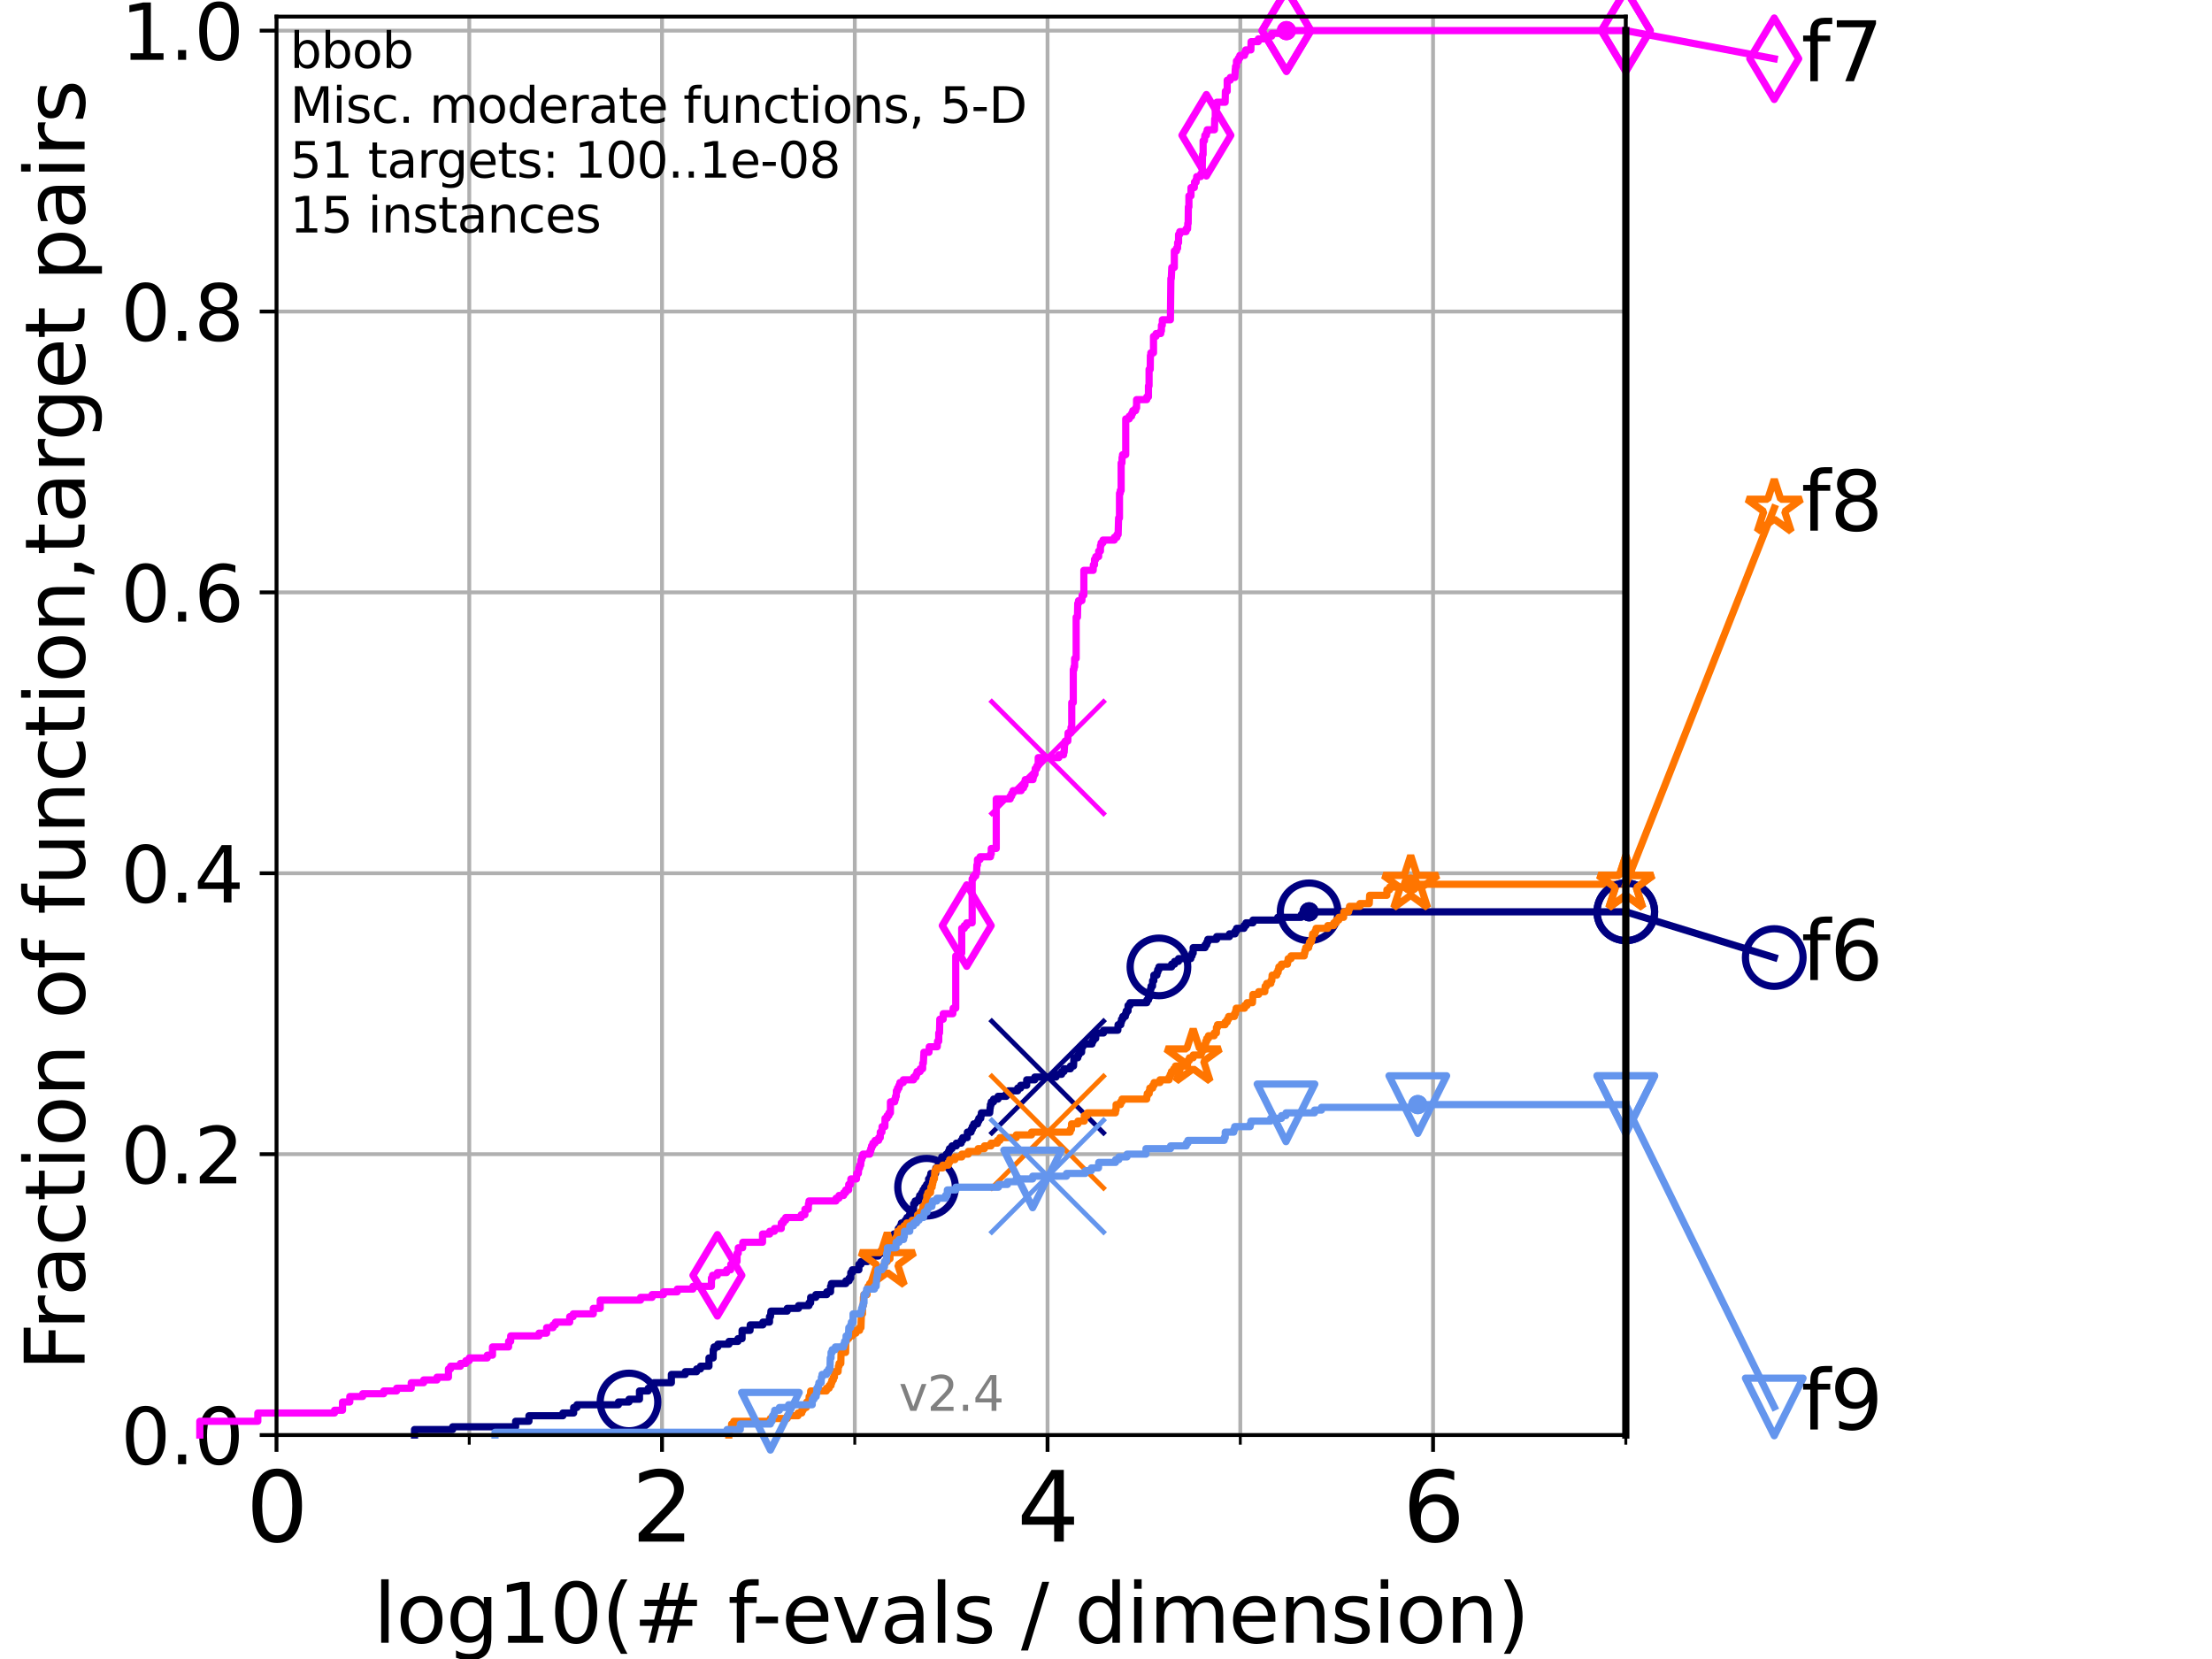 <?xml version="1.0" encoding="utf-8" standalone="no"?>
<!DOCTYPE svg PUBLIC "-//W3C//DTD SVG 1.1//EN"
  "http://www.w3.org/Graphics/SVG/1.1/DTD/svg11.dtd">
<svg height="345.6pt" version="1.1" viewBox="0 0 460.8 345.6" width="460.8pt" xmlns="http://www.w3.org/2000/svg" xmlns:xlink="http://www.w3.org/1999/xlink">
 <defs>
  <style type="text/css">*{stroke-linecap:butt;stroke-linejoin:round;}</style>
 </defs>
 <g id="figure_1">
  <g id="patch_1">
   <path d="M 0 345.6 
L 460.8 345.6 
L 460.8 0 
L 0 0 
z
" style="fill:#ffffff;"/>
  </g>
  <g id="axes_1">
   <g id="patch_2">
    <path d="M 57.6 298.944 
L 338.688 298.944 
L 338.688 3.456 
L 57.6 3.456 
z
" style="fill:#ffffff;"/>
   </g>
   <g id="matplotlib.axis_1">
    <g id="xtick_1">
     <g id="line2d_1">
      <path clip-path="url(#p8348f6f0c2)" d="M 57.6 298.944 
L 57.6 3.456 
" style="fill:none;stroke:#b0b0b0;stroke-linecap:square;stroke-width:0.8;"/>
     </g>
     <g id="line2d_2">
      <defs>
       <path d="M 0 0 
L 0 3.5 
" id="mb27d783f64" style="stroke:#000000;stroke-width:0.8;"/>
      </defs>
      <g>
       <use style="stroke:#000000;stroke-width:0.8;" x="57.6" xlink:href="#mb27d783f64" y="298.944"/>
      </g>
     </g>
     <g id="text_1">
      <!-- 0 -->
      <g transform="translate(51.237 321.141)scale(0.2 -0.2)">
       <defs>
        <path d="M 2034 4250 
Q 1547 4250 1301 3770 
Q 1056 3291 1056 2328 
Q 1056 1369 1301 889 
Q 1547 409 2034 409 
Q 2525 409 2770 889 
Q 3016 1369 3016 2328 
Q 3016 3291 2770 3770 
Q 2525 4250 2034 4250 
z
M 2034 4750 
Q 2819 4750 3233 4129 
Q 3647 3509 3647 2328 
Q 3647 1150 3233 529 
Q 2819 -91 2034 -91 
Q 1250 -91 836 529 
Q 422 1150 422 2328 
Q 422 3509 836 4129 
Q 1250 4750 2034 4750 
z
" id="DejaVuSans-30" transform="scale(0.016)"/>
       </defs>
       <use xlink:href="#DejaVuSans-30"/>
      </g>
     </g>
    </g>
    <g id="xtick_2">
     <g id="line2d_3">
      <path clip-path="url(#p8348f6f0c2)" d="M 137.911 298.944 
L 137.911 3.456 
" style="fill:none;stroke:#b0b0b0;stroke-linecap:square;stroke-width:0.8;"/>
     </g>
     <g id="line2d_4">
      <g>
       <use style="stroke:#000000;stroke-width:0.8;" x="137.911" xlink:href="#mb27d783f64" y="298.944"/>
      </g>
     </g>
     <g id="text_2">
      <!-- 2 -->
      <g transform="translate(131.548 321.141)scale(0.2 -0.2)">
       <defs>
        <path d="M 1228 531 
L 3431 531 
L 3431 0 
L 469 0 
L 469 531 
Q 828 903 1448 1529 
Q 2069 2156 2228 2338 
Q 2531 2678 2651 2914 
Q 2772 3150 2772 3378 
Q 2772 3750 2511 3984 
Q 2250 4219 1831 4219 
Q 1534 4219 1204 4116 
Q 875 4013 500 3803 
L 500 4441 
Q 881 4594 1212 4672 
Q 1544 4750 1819 4750 
Q 2544 4750 2975 4387 
Q 3406 4025 3406 3419 
Q 3406 3131 3298 2873 
Q 3191 2616 2906 2266 
Q 2828 2175 2409 1742 
Q 1991 1309 1228 531 
z
" id="DejaVuSans-32" transform="scale(0.016)"/>
       </defs>
       <use xlink:href="#DejaVuSans-32"/>
      </g>
     </g>
    </g>
    <g id="xtick_3">
     <g id="line2d_5">
      <path clip-path="url(#p8348f6f0c2)" d="M 218.222 298.944 
L 218.222 3.456 
" style="fill:none;stroke:#b0b0b0;stroke-linecap:square;stroke-width:0.8;"/>
     </g>
     <g id="line2d_6">
      <g>
       <use style="stroke:#000000;stroke-width:0.8;" x="218.222" xlink:href="#mb27d783f64" y="298.944"/>
      </g>
     </g>
     <g id="text_3">
      <!-- 4 -->
      <g transform="translate(211.859 321.141)scale(0.2 -0.2)">
       <defs>
        <path d="M 2419 4116 
L 825 1625 
L 2419 1625 
L 2419 4116 
z
M 2253 4666 
L 3047 4666 
L 3047 1625 
L 3713 1625 
L 3713 1100 
L 3047 1100 
L 3047 0 
L 2419 0 
L 2419 1100 
L 313 1100 
L 313 1709 
L 2253 4666 
z
" id="DejaVuSans-34" transform="scale(0.016)"/>
       </defs>
       <use xlink:href="#DejaVuSans-34"/>
      </g>
     </g>
    </g>
    <g id="xtick_4">
     <g id="line2d_7">
      <path clip-path="url(#p8348f6f0c2)" d="M 298.533 298.944 
L 298.533 3.456 
" style="fill:none;stroke:#b0b0b0;stroke-linecap:square;stroke-width:0.8;"/>
     </g>
     <g id="line2d_8">
      <g>
       <use style="stroke:#000000;stroke-width:0.8;" x="298.533" xlink:href="#mb27d783f64" y="298.944"/>
      </g>
     </g>
     <g id="text_4">
      <!-- 6 -->
      <g transform="translate(292.17 321.141)scale(0.2 -0.2)">
       <defs>
        <path d="M 2113 2584 
Q 1688 2584 1439 2293 
Q 1191 2003 1191 1497 
Q 1191 994 1439 701 
Q 1688 409 2113 409 
Q 2538 409 2786 701 
Q 3034 994 3034 1497 
Q 3034 2003 2786 2293 
Q 2538 2584 2113 2584 
z
M 3366 4563 
L 3366 3988 
Q 3128 4100 2886 4159 
Q 2644 4219 2406 4219 
Q 1781 4219 1451 3797 
Q 1122 3375 1075 2522 
Q 1259 2794 1537 2939 
Q 1816 3084 2150 3084 
Q 2853 3084 3261 2657 
Q 3669 2231 3669 1497 
Q 3669 778 3244 343 
Q 2819 -91 2113 -91 
Q 1303 -91 875 529 
Q 447 1150 447 2328 
Q 447 3434 972 4092 
Q 1497 4750 2381 4750 
Q 2619 4750 2861 4703 
Q 3103 4656 3366 4563 
z
" id="DejaVuSans-36" transform="scale(0.016)"/>
       </defs>
       <use xlink:href="#DejaVuSans-36"/>
      </g>
     </g>
    </g>
    <g id="xtick_5">
     <g id="line2d_9">
      <path clip-path="url(#p8348f6f0c2)" d="M 97.755 298.944 
L 97.755 3.456 
" style="fill:none;stroke:#b0b0b0;stroke-linecap:square;stroke-width:0.8;"/>
     </g>
     <g id="line2d_10">
      <defs>
       <path d="M 0 0 
L 0 2 
" id="mef6f4fc8ce" style="stroke:#000000;stroke-width:0.6;"/>
      </defs>
      <g>
       <use style="stroke:#000000;stroke-width:0.6;" x="97.755" xlink:href="#mef6f4fc8ce" y="298.944"/>
      </g>
     </g>
    </g>
    <g id="xtick_6">
     <g id="line2d_11">
      <path clip-path="url(#p8348f6f0c2)" d="M 178.066 298.944 
L 178.066 3.456 
" style="fill:none;stroke:#b0b0b0;stroke-linecap:square;stroke-width:0.8;"/>
     </g>
     <g id="line2d_12">
      <g>
       <use style="stroke:#000000;stroke-width:0.6;" x="178.066" xlink:href="#mef6f4fc8ce" y="298.944"/>
      </g>
     </g>
    </g>
    <g id="xtick_7">
     <g id="line2d_13">
      <path clip-path="url(#p8348f6f0c2)" d="M 258.377 298.944 
L 258.377 3.456 
" style="fill:none;stroke:#b0b0b0;stroke-linecap:square;stroke-width:0.8;"/>
     </g>
     <g id="line2d_14">
      <g>
       <use style="stroke:#000000;stroke-width:0.6;" x="258.377" xlink:href="#mef6f4fc8ce" y="298.944"/>
      </g>
     </g>
    </g>
    <g id="xtick_8">
     <g id="line2d_15">
      <path clip-path="url(#p8348f6f0c2)" d="M 338.688 298.944 
L 338.688 3.456 
" style="fill:none;stroke:#b0b0b0;stroke-linecap:square;stroke-width:0.8;"/>
     </g>
     <g id="line2d_16">
      <g>
       <use style="stroke:#000000;stroke-width:0.6;" x="338.688" xlink:href="#mef6f4fc8ce" y="298.944"/>
      </g>
     </g>
    </g>
    <g id="text_5">
     <!-- log10(# f-evals / dimension) -->
     <g transform="translate(77.764 342.218)scale(0.17 -0.17)">
      <defs>
       <path d="M 603 4863 
L 1178 4863 
L 1178 0 
L 603 0 
L 603 4863 
z
" id="DejaVuSans-6c" transform="scale(0.016)"/>
       <path d="M 1959 3097 
Q 1497 3097 1228 2736 
Q 959 2375 959 1747 
Q 959 1119 1226 758 
Q 1494 397 1959 397 
Q 2419 397 2687 759 
Q 2956 1122 2956 1747 
Q 2956 2369 2687 2733 
Q 2419 3097 1959 3097 
z
M 1959 3584 
Q 2709 3584 3137 3096 
Q 3566 2609 3566 1747 
Q 3566 888 3137 398 
Q 2709 -91 1959 -91 
Q 1206 -91 779 398 
Q 353 888 353 1747 
Q 353 2609 779 3096 
Q 1206 3584 1959 3584 
z
" id="DejaVuSans-6f" transform="scale(0.016)"/>
       <path d="M 2906 1791 
Q 2906 2416 2648 2759 
Q 2391 3103 1925 3103 
Q 1463 3103 1205 2759 
Q 947 2416 947 1791 
Q 947 1169 1205 825 
Q 1463 481 1925 481 
Q 2391 481 2648 825 
Q 2906 1169 2906 1791 
z
M 3481 434 
Q 3481 -459 3084 -895 
Q 2688 -1331 1869 -1331 
Q 1566 -1331 1297 -1286 
Q 1028 -1241 775 -1147 
L 775 -588 
Q 1028 -725 1275 -790 
Q 1522 -856 1778 -856 
Q 2344 -856 2625 -561 
Q 2906 -266 2906 331 
L 2906 616 
Q 2728 306 2450 153 
Q 2172 0 1784 0 
Q 1141 0 747 490 
Q 353 981 353 1791 
Q 353 2603 747 3093 
Q 1141 3584 1784 3584 
Q 2172 3584 2450 3431 
Q 2728 3278 2906 2969 
L 2906 3500 
L 3481 3500 
L 3481 434 
z
" id="DejaVuSans-67" transform="scale(0.016)"/>
       <path d="M 794 531 
L 1825 531 
L 1825 4091 
L 703 3866 
L 703 4441 
L 1819 4666 
L 2450 4666 
L 2450 531 
L 3481 531 
L 3481 0 
L 794 0 
L 794 531 
z
" id="DejaVuSans-31" transform="scale(0.016)"/>
       <path d="M 1984 4856 
Q 1566 4138 1362 3434 
Q 1159 2731 1159 2009 
Q 1159 1288 1364 580 
Q 1569 -128 1984 -844 
L 1484 -844 
Q 1016 -109 783 600 
Q 550 1309 550 2009 
Q 550 2706 781 3412 
Q 1013 4119 1484 4856 
L 1984 4856 
z
" id="DejaVuSans-28" transform="scale(0.016)"/>
       <path d="M 3272 2816 
L 2363 2816 
L 2100 1772 
L 3016 1772 
L 3272 2816 
z
M 2803 4594 
L 2478 3297 
L 3391 3297 
L 3719 4594 
L 4219 4594 
L 3897 3297 
L 4872 3297 
L 4872 2816 
L 3775 2816 
L 3519 1772 
L 4513 1772 
L 4513 1294 
L 3397 1294 
L 3072 0 
L 2572 0 
L 2894 1294 
L 1978 1294 
L 1656 0 
L 1153 0 
L 1478 1294 
L 494 1294 
L 494 1772 
L 1594 1772 
L 1856 2816 
L 850 2816 
L 850 3297 
L 1978 3297 
L 2297 4594 
L 2803 4594 
z
" id="DejaVuSans-23" transform="scale(0.016)"/>
       <path id="DejaVuSans-20" transform="scale(0.016)"/>
       <path d="M 2375 4863 
L 2375 4384 
L 1825 4384 
Q 1516 4384 1395 4259 
Q 1275 4134 1275 3809 
L 1275 3500 
L 2222 3500 
L 2222 3053 
L 1275 3053 
L 1275 0 
L 697 0 
L 697 3053 
L 147 3053 
L 147 3500 
L 697 3500 
L 697 3744 
Q 697 4328 969 4595 
Q 1241 4863 1831 4863 
L 2375 4863 
z
" id="DejaVuSans-66" transform="scale(0.016)"/>
       <path d="M 313 2009 
L 1997 2009 
L 1997 1497 
L 313 1497 
L 313 2009 
z
" id="DejaVuSans-2d" transform="scale(0.016)"/>
       <path d="M 3597 1894 
L 3597 1613 
L 953 1613 
Q 991 1019 1311 708 
Q 1631 397 2203 397 
Q 2534 397 2845 478 
Q 3156 559 3463 722 
L 3463 178 
Q 3153 47 2828 -22 
Q 2503 -91 2169 -91 
Q 1331 -91 842 396 
Q 353 884 353 1716 
Q 353 2575 817 3079 
Q 1281 3584 2069 3584 
Q 2775 3584 3186 3129 
Q 3597 2675 3597 1894 
z
M 3022 2063 
Q 3016 2534 2758 2815 
Q 2500 3097 2075 3097 
Q 1594 3097 1305 2825 
Q 1016 2553 972 2059 
L 3022 2063 
z
" id="DejaVuSans-65" transform="scale(0.016)"/>
       <path d="M 191 3500 
L 800 3500 
L 1894 563 
L 2988 3500 
L 3597 3500 
L 2284 0 
L 1503 0 
L 191 3500 
z
" id="DejaVuSans-76" transform="scale(0.016)"/>
       <path d="M 2194 1759 
Q 1497 1759 1228 1600 
Q 959 1441 959 1056 
Q 959 750 1161 570 
Q 1363 391 1709 391 
Q 2188 391 2477 730 
Q 2766 1069 2766 1631 
L 2766 1759 
L 2194 1759 
z
M 3341 1997 
L 3341 0 
L 2766 0 
L 2766 531 
Q 2569 213 2275 61 
Q 1981 -91 1556 -91 
Q 1019 -91 701 211 
Q 384 513 384 1019 
Q 384 1609 779 1909 
Q 1175 2209 1959 2209 
L 2766 2209 
L 2766 2266 
Q 2766 2663 2505 2880 
Q 2244 3097 1772 3097 
Q 1472 3097 1187 3025 
Q 903 2953 641 2809 
L 641 3341 
Q 956 3463 1253 3523 
Q 1550 3584 1831 3584 
Q 2591 3584 2966 3190 
Q 3341 2797 3341 1997 
z
" id="DejaVuSans-61" transform="scale(0.016)"/>
       <path d="M 2834 3397 
L 2834 2853 
Q 2591 2978 2328 3040 
Q 2066 3103 1784 3103 
Q 1356 3103 1142 2972 
Q 928 2841 928 2578 
Q 928 2378 1081 2264 
Q 1234 2150 1697 2047 
L 1894 2003 
Q 2506 1872 2764 1633 
Q 3022 1394 3022 966 
Q 3022 478 2636 193 
Q 2250 -91 1575 -91 
Q 1294 -91 989 -36 
Q 684 19 347 128 
L 347 722 
Q 666 556 975 473 
Q 1284 391 1588 391 
Q 1994 391 2212 530 
Q 2431 669 2431 922 
Q 2431 1156 2273 1281 
Q 2116 1406 1581 1522 
L 1381 1569 
Q 847 1681 609 1914 
Q 372 2147 372 2553 
Q 372 3047 722 3315 
Q 1072 3584 1716 3584 
Q 2034 3584 2315 3537 
Q 2597 3491 2834 3397 
z
" id="DejaVuSans-73" transform="scale(0.016)"/>
       <path d="M 1625 4666 
L 2156 4666 
L 531 -594 
L 0 -594 
L 1625 4666 
z
" id="DejaVuSans-2f" transform="scale(0.016)"/>
       <path d="M 2906 2969 
L 2906 4863 
L 3481 4863 
L 3481 0 
L 2906 0 
L 2906 525 
Q 2725 213 2448 61 
Q 2172 -91 1784 -91 
Q 1150 -91 751 415 
Q 353 922 353 1747 
Q 353 2572 751 3078 
Q 1150 3584 1784 3584 
Q 2172 3584 2448 3432 
Q 2725 3281 2906 2969 
z
M 947 1747 
Q 947 1113 1208 752 
Q 1469 391 1925 391 
Q 2381 391 2643 752 
Q 2906 1113 2906 1747 
Q 2906 2381 2643 2742 
Q 2381 3103 1925 3103 
Q 1469 3103 1208 2742 
Q 947 2381 947 1747 
z
" id="DejaVuSans-64" transform="scale(0.016)"/>
       <path d="M 603 3500 
L 1178 3500 
L 1178 0 
L 603 0 
L 603 3500 
z
M 603 4863 
L 1178 4863 
L 1178 4134 
L 603 4134 
L 603 4863 
z
" id="DejaVuSans-69" transform="scale(0.016)"/>
       <path d="M 3328 2828 
Q 3544 3216 3844 3400 
Q 4144 3584 4550 3584 
Q 5097 3584 5394 3201 
Q 5691 2819 5691 2113 
L 5691 0 
L 5113 0 
L 5113 2094 
Q 5113 2597 4934 2840 
Q 4756 3084 4391 3084 
Q 3944 3084 3684 2787 
Q 3425 2491 3425 1978 
L 3425 0 
L 2847 0 
L 2847 2094 
Q 2847 2600 2669 2842 
Q 2491 3084 2119 3084 
Q 1678 3084 1418 2786 
Q 1159 2488 1159 1978 
L 1159 0 
L 581 0 
L 581 3500 
L 1159 3500 
L 1159 2956 
Q 1356 3278 1631 3431 
Q 1906 3584 2284 3584 
Q 2666 3584 2933 3390 
Q 3200 3197 3328 2828 
z
" id="DejaVuSans-6d" transform="scale(0.016)"/>
       <path d="M 3513 2113 
L 3513 0 
L 2938 0 
L 2938 2094 
Q 2938 2591 2744 2837 
Q 2550 3084 2163 3084 
Q 1697 3084 1428 2787 
Q 1159 2491 1159 1978 
L 1159 0 
L 581 0 
L 581 3500 
L 1159 3500 
L 1159 2956 
Q 1366 3272 1645 3428 
Q 1925 3584 2291 3584 
Q 2894 3584 3203 3211 
Q 3513 2838 3513 2113 
z
" id="DejaVuSans-6e" transform="scale(0.016)"/>
       <path d="M 513 4856 
L 1013 4856 
Q 1481 4119 1714 3412 
Q 1947 2706 1947 2009 
Q 1947 1309 1714 600 
Q 1481 -109 1013 -844 
L 513 -844 
Q 928 -128 1133 580 
Q 1338 1288 1338 2009 
Q 1338 2731 1133 3434 
Q 928 4138 513 4856 
z
" id="DejaVuSans-29" transform="scale(0.016)"/>
      </defs>
      <use xlink:href="#DejaVuSans-6c"/>
      <use x="27.783" xlink:href="#DejaVuSans-6f"/>
      <use x="88.965" xlink:href="#DejaVuSans-67"/>
      <use x="152.441" xlink:href="#DejaVuSans-31"/>
      <use x="216.064" xlink:href="#DejaVuSans-30"/>
      <use x="279.688" xlink:href="#DejaVuSans-28"/>
      <use x="318.701" xlink:href="#DejaVuSans-23"/>
      <use x="402.49" xlink:href="#DejaVuSans-20"/>
      <use x="434.277" xlink:href="#DejaVuSans-66"/>
      <use x="463.982" xlink:href="#DejaVuSans-2d"/>
      <use x="500.066" xlink:href="#DejaVuSans-65"/>
      <use x="561.59" xlink:href="#DejaVuSans-76"/>
      <use x="620.77" xlink:href="#DejaVuSans-61"/>
      <use x="682.049" xlink:href="#DejaVuSans-6c"/>
      <use x="709.832" xlink:href="#DejaVuSans-73"/>
      <use x="761.932" xlink:href="#DejaVuSans-20"/>
      <use x="793.719" xlink:href="#DejaVuSans-2f"/>
      <use x="827.41" xlink:href="#DejaVuSans-20"/>
      <use x="859.197" xlink:href="#DejaVuSans-64"/>
      <use x="922.674" xlink:href="#DejaVuSans-69"/>
      <use x="950.457" xlink:href="#DejaVuSans-6d"/>
      <use x="1047.869" xlink:href="#DejaVuSans-65"/>
      <use x="1109.393" xlink:href="#DejaVuSans-6e"/>
      <use x="1172.771" xlink:href="#DejaVuSans-73"/>
      <use x="1224.871" xlink:href="#DejaVuSans-69"/>
      <use x="1252.654" xlink:href="#DejaVuSans-6f"/>
      <use x="1313.836" xlink:href="#DejaVuSans-6e"/>
      <use x="1377.215" xlink:href="#DejaVuSans-29"/>
     </g>
    </g>
   </g>
   <g id="matplotlib.axis_2">
    <g id="ytick_1">
     <g id="line2d_17">
      <path clip-path="url(#p8348f6f0c2)" d="M 57.6 298.944 
L 338.688 298.944 
" style="fill:none;stroke:#b0b0b0;stroke-linecap:square;stroke-width:0.8;"/>
     </g>
     <g id="line2d_18">
      <defs>
       <path d="M 0 0 
L -3.5 0 
" id="m0d836a5c2a" style="stroke:#000000;stroke-width:0.8;"/>
      </defs>
      <g>
       <use style="stroke:#000000;stroke-width:0.8;" x="57.6" xlink:href="#m0d836a5c2a" y="298.944"/>
      </g>
     </g>
     <g id="text_6">
      <!-- 0.0 -->
      <g transform="translate(25.155 305.023)scale(0.16 -0.16)">
       <defs>
        <path d="M 684 794 
L 1344 794 
L 1344 0 
L 684 0 
L 684 794 
z
" id="DejaVuSans-2e" transform="scale(0.016)"/>
       </defs>
       <use xlink:href="#DejaVuSans-30"/>
       <use x="63.623" xlink:href="#DejaVuSans-2e"/>
       <use x="95.41" xlink:href="#DejaVuSans-30"/>
      </g>
     </g>
    </g>
    <g id="ytick_2">
     <g id="line2d_19">
      <path clip-path="url(#p8348f6f0c2)" d="M 57.6 240.432 
L 338.688 240.432 
" style="fill:none;stroke:#b0b0b0;stroke-linecap:square;stroke-width:0.8;"/>
     </g>
     <g id="line2d_20">
      <g>
       <use style="stroke:#000000;stroke-width:0.8;" x="57.6" xlink:href="#m0d836a5c2a" y="240.432"/>
      </g>
     </g>
     <g id="text_7">
      <!-- 0.2 -->
      <g transform="translate(25.155 246.51)scale(0.16 -0.16)">
       <use xlink:href="#DejaVuSans-30"/>
       <use x="63.623" xlink:href="#DejaVuSans-2e"/>
       <use x="95.41" xlink:href="#DejaVuSans-32"/>
      </g>
     </g>
    </g>
    <g id="ytick_3">
     <g id="line2d_21">
      <path clip-path="url(#p8348f6f0c2)" d="M 57.6 181.919 
L 338.688 181.919 
" style="fill:none;stroke:#b0b0b0;stroke-linecap:square;stroke-width:0.8;"/>
     </g>
     <g id="line2d_22">
      <g>
       <use style="stroke:#000000;stroke-width:0.8;" x="57.6" xlink:href="#m0d836a5c2a" y="181.919"/>
      </g>
     </g>
     <g id="text_8">
      <!-- 0.4 -->
      <g transform="translate(25.155 187.998)scale(0.16 -0.16)">
       <use xlink:href="#DejaVuSans-30"/>
       <use x="63.623" xlink:href="#DejaVuSans-2e"/>
       <use x="95.41" xlink:href="#DejaVuSans-34"/>
      </g>
     </g>
    </g>
    <g id="ytick_4">
     <g id="line2d_23">
      <path clip-path="url(#p8348f6f0c2)" d="M 57.6 123.407 
L 338.688 123.407 
" style="fill:none;stroke:#b0b0b0;stroke-linecap:square;stroke-width:0.8;"/>
     </g>
     <g id="line2d_24">
      <g>
       <use style="stroke:#000000;stroke-width:0.8;" x="57.6" xlink:href="#m0d836a5c2a" y="123.407"/>
      </g>
     </g>
     <g id="text_9">
      <!-- 0.6 -->
      <g transform="translate(25.155 129.485)scale(0.16 -0.16)">
       <use xlink:href="#DejaVuSans-30"/>
       <use x="63.623" xlink:href="#DejaVuSans-2e"/>
       <use x="95.41" xlink:href="#DejaVuSans-36"/>
      </g>
     </g>
    </g>
    <g id="ytick_5">
     <g id="line2d_25">
      <path clip-path="url(#p8348f6f0c2)" d="M 57.6 64.894 
L 338.688 64.894 
" style="fill:none;stroke:#b0b0b0;stroke-linecap:square;stroke-width:0.8;"/>
     </g>
     <g id="line2d_26">
      <g>
       <use style="stroke:#000000;stroke-width:0.8;" x="57.6" xlink:href="#m0d836a5c2a" y="64.894"/>
      </g>
     </g>
     <g id="text_10">
      <!-- 0.8 -->
      <g transform="translate(25.155 70.973)scale(0.16 -0.16)">
       <defs>
        <path d="M 2034 2216 
Q 1584 2216 1326 1975 
Q 1069 1734 1069 1313 
Q 1069 891 1326 650 
Q 1584 409 2034 409 
Q 2484 409 2743 651 
Q 3003 894 3003 1313 
Q 3003 1734 2745 1975 
Q 2488 2216 2034 2216 
z
M 1403 2484 
Q 997 2584 770 2862 
Q 544 3141 544 3541 
Q 544 4100 942 4425 
Q 1341 4750 2034 4750 
Q 2731 4750 3128 4425 
Q 3525 4100 3525 3541 
Q 3525 3141 3298 2862 
Q 3072 2584 2669 2484 
Q 3125 2378 3379 2068 
Q 3634 1759 3634 1313 
Q 3634 634 3220 271 
Q 2806 -91 2034 -91 
Q 1263 -91 848 271 
Q 434 634 434 1313 
Q 434 1759 690 2068 
Q 947 2378 1403 2484 
z
M 1172 3481 
Q 1172 3119 1398 2916 
Q 1625 2713 2034 2713 
Q 2441 2713 2670 2916 
Q 2900 3119 2900 3481 
Q 2900 3844 2670 4047 
Q 2441 4250 2034 4250 
Q 1625 4250 1398 4047 
Q 1172 3844 1172 3481 
z
" id="DejaVuSans-38" transform="scale(0.016)"/>
       </defs>
       <use xlink:href="#DejaVuSans-30"/>
       <use x="63.623" xlink:href="#DejaVuSans-2e"/>
       <use x="95.41" xlink:href="#DejaVuSans-38"/>
      </g>
     </g>
    </g>
    <g id="ytick_6">
     <g id="line2d_27">
      <path clip-path="url(#p8348f6f0c2)" d="M 57.6 6.382 
L 338.688 6.382 
" style="fill:none;stroke:#b0b0b0;stroke-linecap:square;stroke-width:0.8;"/>
     </g>
     <g id="line2d_28">
      <g>
       <use style="stroke:#000000;stroke-width:0.8;" x="57.6" xlink:href="#m0d836a5c2a" y="6.382"/>
      </g>
     </g>
     <g id="text_11">
      <!-- 1.0 -->
      <g transform="translate(25.155 12.46)scale(0.16 -0.16)">
       <use xlink:href="#DejaVuSans-31"/>
       <use x="63.623" xlink:href="#DejaVuSans-2e"/>
       <use x="95.41" xlink:href="#DejaVuSans-30"/>
      </g>
     </g>
    </g>
    <g id="text_12">
     <!-- Fraction of function,target pairs -->
     <g transform="translate(17.62 285.585)rotate(-90)scale(0.17 -0.17)">
      <defs>
       <path d="M 628 4666 
L 3309 4666 
L 3309 4134 
L 1259 4134 
L 1259 2759 
L 3109 2759 
L 3109 2228 
L 1259 2228 
L 1259 0 
L 628 0 
L 628 4666 
z
" id="DejaVuSans-46" transform="scale(0.016)"/>
       <path d="M 2631 2963 
Q 2534 3019 2420 3045 
Q 2306 3072 2169 3072 
Q 1681 3072 1420 2755 
Q 1159 2438 1159 1844 
L 1159 0 
L 581 0 
L 581 3500 
L 1159 3500 
L 1159 2956 
Q 1341 3275 1631 3429 
Q 1922 3584 2338 3584 
Q 2397 3584 2469 3576 
Q 2541 3569 2628 3553 
L 2631 2963 
z
" id="DejaVuSans-72" transform="scale(0.016)"/>
       <path d="M 3122 3366 
L 3122 2828 
Q 2878 2963 2633 3030 
Q 2388 3097 2138 3097 
Q 1578 3097 1268 2742 
Q 959 2388 959 1747 
Q 959 1106 1268 751 
Q 1578 397 2138 397 
Q 2388 397 2633 464 
Q 2878 531 3122 666 
L 3122 134 
Q 2881 22 2623 -34 
Q 2366 -91 2075 -91 
Q 1284 -91 818 406 
Q 353 903 353 1747 
Q 353 2603 823 3093 
Q 1294 3584 2113 3584 
Q 2378 3584 2631 3529 
Q 2884 3475 3122 3366 
z
" id="DejaVuSans-63" transform="scale(0.016)"/>
       <path d="M 1172 4494 
L 1172 3500 
L 2356 3500 
L 2356 3053 
L 1172 3053 
L 1172 1153 
Q 1172 725 1289 603 
Q 1406 481 1766 481 
L 2356 481 
L 2356 0 
L 1766 0 
Q 1100 0 847 248 
Q 594 497 594 1153 
L 594 3053 
L 172 3053 
L 172 3500 
L 594 3500 
L 594 4494 
L 1172 4494 
z
" id="DejaVuSans-74" transform="scale(0.016)"/>
       <path d="M 544 1381 
L 544 3500 
L 1119 3500 
L 1119 1403 
Q 1119 906 1312 657 
Q 1506 409 1894 409 
Q 2359 409 2629 706 
Q 2900 1003 2900 1516 
L 2900 3500 
L 3475 3500 
L 3475 0 
L 2900 0 
L 2900 538 
Q 2691 219 2414 64 
Q 2138 -91 1772 -91 
Q 1169 -91 856 284 
Q 544 659 544 1381 
z
M 1991 3584 
L 1991 3584 
z
" id="DejaVuSans-75" transform="scale(0.016)"/>
       <path d="M 750 794 
L 1409 794 
L 1409 256 
L 897 -744 
L 494 -744 
L 750 256 
L 750 794 
z
" id="DejaVuSans-2c" transform="scale(0.016)"/>
       <path d="M 1159 525 
L 1159 -1331 
L 581 -1331 
L 581 3500 
L 1159 3500 
L 1159 2969 
Q 1341 3281 1617 3432 
Q 1894 3584 2278 3584 
Q 2916 3584 3314 3078 
Q 3713 2572 3713 1747 
Q 3713 922 3314 415 
Q 2916 -91 2278 -91 
Q 1894 -91 1617 61 
Q 1341 213 1159 525 
z
M 3116 1747 
Q 3116 2381 2855 2742 
Q 2594 3103 2138 3103 
Q 1681 3103 1420 2742 
Q 1159 2381 1159 1747 
Q 1159 1113 1420 752 
Q 1681 391 2138 391 
Q 2594 391 2855 752 
Q 3116 1113 3116 1747 
z
" id="DejaVuSans-70" transform="scale(0.016)"/>
      </defs>
      <use xlink:href="#DejaVuSans-46"/>
      <use x="50.27" xlink:href="#DejaVuSans-72"/>
      <use x="91.383" xlink:href="#DejaVuSans-61"/>
      <use x="152.662" xlink:href="#DejaVuSans-63"/>
      <use x="207.643" xlink:href="#DejaVuSans-74"/>
      <use x="246.852" xlink:href="#DejaVuSans-69"/>
      <use x="274.635" xlink:href="#DejaVuSans-6f"/>
      <use x="335.816" xlink:href="#DejaVuSans-6e"/>
      <use x="399.195" xlink:href="#DejaVuSans-20"/>
      <use x="430.982" xlink:href="#DejaVuSans-6f"/>
      <use x="492.164" xlink:href="#DejaVuSans-66"/>
      <use x="527.369" xlink:href="#DejaVuSans-20"/>
      <use x="559.156" xlink:href="#DejaVuSans-66"/>
      <use x="594.361" xlink:href="#DejaVuSans-75"/>
      <use x="657.74" xlink:href="#DejaVuSans-6e"/>
      <use x="721.119" xlink:href="#DejaVuSans-63"/>
      <use x="776.1" xlink:href="#DejaVuSans-74"/>
      <use x="815.309" xlink:href="#DejaVuSans-69"/>
      <use x="843.092" xlink:href="#DejaVuSans-6f"/>
      <use x="904.273" xlink:href="#DejaVuSans-6e"/>
      <use x="967.652" xlink:href="#DejaVuSans-2c"/>
      <use x="999.439" xlink:href="#DejaVuSans-74"/>
      <use x="1038.648" xlink:href="#DejaVuSans-61"/>
      <use x="1099.928" xlink:href="#DejaVuSans-72"/>
      <use x="1139.291" xlink:href="#DejaVuSans-67"/>
      <use x="1202.768" xlink:href="#DejaVuSans-65"/>
      <use x="1264.291" xlink:href="#DejaVuSans-74"/>
      <use x="1303.5" xlink:href="#DejaVuSans-20"/>
      <use x="1335.287" xlink:href="#DejaVuSans-70"/>
      <use x="1398.764" xlink:href="#DejaVuSans-61"/>
      <use x="1460.043" xlink:href="#DejaVuSans-69"/>
      <use x="1487.826" xlink:href="#DejaVuSans-72"/>
      <use x="1528.939" xlink:href="#DejaVuSans-73"/>
     </g>
    </g>
   </g>
   <g id="line2d_29">
    <defs>
     <path d="M 0 1.5 
C 0.398 1.5 0.779 1.342 1.061 1.061 
C 1.342 0.779 1.5 0.398 1.5 0 
C 1.5 -0.398 1.342 -0.779 1.061 -1.061 
C 0.779 -1.342 0.398 -1.5 0 -1.5 
C -0.398 -1.5 -0.779 -1.342 -1.061 -1.061 
C -1.342 -0.779 -1.5 -0.398 -1.5 0 
C -1.5 0.398 -1.342 0.779 -1.061 1.061 
C -0.779 1.342 -0.398 1.5 0 1.5 
z
" id="meac13362aa" style="stroke:#000080;"/>
    </defs>
    <g>
     <use style="fill:#000080;stroke:#000080;" x="272.714" xlink:href="#meac13362aa" y="189.95"/>
     <use style="fill:#000080;stroke:#000080;" x="272.714" xlink:href="#meac13362aa" y="189.95"/>
    </g>
   </g>
   <g id="line2d_30">
    <path d="M 86.351 298.944 
L 86.351 297.797 
L 94.295 297.797 
L 94.295 297.223 
L 107.415 297.223 
L 107.415 296.076 
L 110.189 296.076 
L 110.189 294.928 
L 117.26 294.928 
L 117.26 294.355 
L 119.503 294.355 
L 119.503 293.207 
L 120.191 293.207 
L 120.191 292.634 
L 128.827 292.634 
L 128.827 292.06 
L 131.031 292.06 
L 131.031 291.487 
L 133.216 291.487 
L 133.216 289.766 
L 135.036 289.766 
L 135.036 289.192 
L 136.189 289.192 
L 136.189 288.045 
L 139.856 288.045 
L 139.856 286.324 
L 142.753 286.324 
L 142.753 285.75 
L 145.121 285.75 
L 145.121 285.176 
L 145.932 285.176 
L 145.932 284.603 
L 147.69 284.603 
L 147.69 282.882 
L 148.564 282.882 
L 148.583 281.161 
L 148.752 281.161 
L 148.752 280.587 
L 149.539 280.587 
L 149.539 280.013 
L 151.866 280.013 
L 151.866 279.44 
L 153.722 279.44 
L 153.722 278.866 
L 154.588 278.866 
L 154.588 277.145 
L 156.249 277.145 
L 156.285 275.998 
L 158.921 275.998 
L 158.921 275.424 
L 160.298 275.424 
L 160.298 274.277 
L 160.5 274.277 
L 160.604 273.13 
L 163.993 273.13 
L 163.993 272.556 
L 166.344 272.556 
L 166.344 271.982 
L 168.524 271.982 
L 168.524 271.409 
L 168.871 271.409 
L 168.871 270.261 
L 169.953 270.261 
L 169.953 269.688 
L 172.231 269.688 
L 172.231 269.114 
L 173.021 269.114 
L 173.021 267.967 
L 173.188 267.967 
L 173.188 267.393 
L 176.206 267.393 
L 176.206 266.82 
L 176.894 266.82 
L 176.894 266.246 
L 177.23 266.246 
L 177.23 265.099 
L 177.557 265.099 
L 177.557 264.525 
L 178.917 264.525 
L 178.917 263.378 
L 179.363 263.378 
L 179.363 262.804 
L 180.724 262.804 
L 180.724 262.23 
L 181.688 262.23 
L 181.688 261.657 
L 182.984 261.657 
L 182.984 261.083 
L 183.584 261.083 
L 183.584 260.509 
L 184.387 260.509 
L 184.387 259.936 
L 184.632 259.936 
L 184.632 259.362 
L 185.205 259.362 
L 185.205 258.788 
L 186.054 258.788 
L 186.16 257.641 
L 186.215 257.641 
L 186.215 257.067 
L 187.016 257.067 
L 187.016 256.494 
L 187.143 256.494 
L 187.143 255.92 
L 187.548 255.92 
L 187.548 255.346 
L 187.77 255.346 
L 187.77 254.773 
L 188.575 254.773 
L 188.575 254.199 
L 188.939 254.199 
L 188.939 253.626 
L 189.457 253.626 
L 189.457 253.052 
L 189.601 253.052 
L 189.601 252.478 
L 189.907 252.478 
L 189.907 251.905 
L 190.314 251.905 
L 190.331 250.757 
L 190.646 250.757 
L 190.646 250.184 
L 191.393 250.184 
L 191.393 249.61 
L 191.585 249.61 
L 191.585 249.036 
L 192.012 249.036 
L 192.012 248.463 
L 192.295 248.463 
L 192.295 247.889 
L 192.639 247.889 
L 192.639 247.315 
L 193.022 247.315 
L 193.022 246.742 
L 193.444 246.742 
L 193.444 245.594 
L 193.773 245.594 
L 193.773 245.021 
L 193.911 245.021 
L 193.911 244.447 
L 194.901 244.447 
L 194.958 243.3 
L 195.456 243.3 
L 195.524 242.152 
L 195.887 242.152 
L 195.887 241.579 
L 196.194 241.579 
L 196.194 241.005 
L 197.118 241.005 
L 197.118 240.432 
L 197.563 240.432 
L 197.563 239.858 
L 197.788 239.858 
L 197.788 239.284 
L 198.32 239.284 
L 198.32 238.711 
L 199.219 238.711 
L 199.219 238.137 
L 200.232 238.137 
L 200.232 237.563 
L 200.547 237.563 
L 200.547 236.99 
L 201.495 236.99 
L 201.519 235.842 
L 202.295 235.842 
L 202.295 235.269 
L 202.549 235.269 
L 202.549 234.695 
L 202.85 234.695 
L 202.85 234.121 
L 203.65 234.121 
L 203.65 233.548 
L 203.899 233.548 
L 203.899 232.974 
L 204.314 232.974 
L 204.314 232.4 
L 204.435 232.4 
L 204.435 231.827 
L 206.169 231.827 
L 206.271 230.679 
L 206.323 230.679 
L 206.323 230.106 
L 206.497 230.106 
L 206.497 229.532 
L 206.981 229.532 
L 206.981 228.958 
L 207.911 228.958 
L 207.911 228.385 
L 209.627 228.385 
L 209.627 227.811 
L 210.062 227.811 
L 210.062 227.238 
L 212.002 227.238 
L 212.002 226.664 
L 212.616 226.664 
L 212.616 226.09 
L 213.878 226.09 
L 213.881 224.943 
L 215.564 224.943 
L 215.564 224.369 
L 219.983 224.369 
L 219.983 223.796 
L 221.167 223.796 
L 221.167 223.222 
L 221.655 223.222 
L 221.655 222.648 
L 222.994 222.648 
L 222.994 222.075 
L 223.638 222.075 
L 223.718 220.354 
L 224.519 220.354 
L 224.519 219.78 
L 224.76 219.78 
L 224.76 219.206 
L 225.319 219.206 
L 225.353 218.059 
L 225.594 218.059 
L 225.594 217.485 
L 227.489 217.485 
L 227.489 216.912 
L 227.744 216.912 
L 227.744 216.338 
L 228.253 216.338 
L 228.296 215.191 
L 229.882 215.191 
L 229.882 214.617 
L 232.868 214.617 
L 232.913 213.47 
L 233.483 213.47 
L 233.483 212.896 
L 233.63 212.896 
L 233.63 212.323 
L 233.893 212.323 
L 233.893 211.749 
L 234.431 211.749 
L 234.431 211.175 
L 234.61 211.175 
L 234.61 210.602 
L 234.994 210.602 
L 234.994 209.454 
L 235.395 209.454 
L 235.395 208.881 
L 238.91 208.881 
L 238.91 208.307 
L 239.254 208.307 
L 239.254 207.733 
L 239.497 207.733 
L 239.497 207.16 
L 239.62 207.16 
L 239.67 206.012 
L 239.786 206.012 
L 239.786 205.439 
L 240.093 205.439 
L 240.108 204.291 
L 240.368 204.291 
L 240.368 203.144 
L 241.006 203.144 
L 241.006 202.571 
L 241.174 202.571 
L 241.174 201.997 
L 241.427 201.997 
L 241.427 201.423 
L 244.067 201.423 
L 244.067 200.85 
L 244.69 200.85 
L 244.69 200.276 
L 245.509 200.276 
L 245.509 199.702 
L 248.068 199.702 
L 248.068 199.129 
L 248.328 199.129 
L 248.328 198.555 
L 248.561 198.555 
L 248.561 197.408 
L 251.036 197.408 
L 251.036 196.834 
L 251.385 196.834 
L 251.385 196.26 
L 251.61 196.26 
L 251.61 195.687 
L 253.452 195.687 
L 253.452 195.113 
L 256.121 195.113 
L 256.121 194.539 
L 257.288 194.539 
L 257.288 193.966 
L 257.607 193.966 
L 257.607 193.392 
L 259.139 193.392 
L 259.139 192.818 
L 259.56 192.818 
L 259.56 192.245 
L 261.007 192.245 
L 261.007 191.671 
L 266.169 191.671 
L 266.169 191.097 
L 271.078 191.097 
L 271.078 190.524 
L 272.714 190.524 
L 272.714 189.95 
L 338.688 189.95 
L 338.688 189.95 
" style="fill:none;stroke:#000080;stroke-linecap:square;stroke-width:1.5;"/>
   </g>
   <g id="line2d_31">
    <defs>
     <path d="M 0 6 
C 1.591 6 3.117 5.368 4.243 4.243 
C 5.368 3.117 6 1.591 6 0 
C 6 -1.591 5.368 -3.117 4.243 -4.243 
C 3.117 -5.368 1.591 -6 0 -6 
C -1.591 -6 -3.117 -5.368 -4.243 -4.243 
C -5.368 -3.117 -6 -1.591 -6 0 
C -6 1.591 -5.368 3.117 -4.243 4.243 
C -3.117 5.368 -1.591 6 0 6 
z
" id="ma8c4ab639e" style="stroke:#000080;stroke-width:1.5;"/>
    </defs>
    <g>
     <use style="fill-opacity:0;stroke:#000080;stroke-width:1.5;" x="131.031" xlink:href="#ma8c4ab639e" y="292.06"/>
     <use style="fill-opacity:0;stroke:#000080;stroke-width:1.5;" x="193.022" xlink:href="#ma8c4ab639e" y="247.315"/>
     <use style="fill-opacity:0;stroke:#000080;stroke-width:1.5;" x="241.427" xlink:href="#ma8c4ab639e" y="201.423"/>
     <use style="fill-opacity:0;stroke:#000080;stroke-width:1.5;" x="272.714" xlink:href="#ma8c4ab639e" y="189.95"/>
     <use style="fill-opacity:0;stroke:#000080;stroke-width:1.5;" x="338.688" xlink:href="#ma8c4ab639e" y="189.95"/>
    </g>
   </g>
   <g id="line2d_32">
    <path style="fill:none;stroke:#000080;stroke-linecap:square;stroke-width:1.5;"/>
    <g/>
   </g>
   <g id="line2d_33">
    <path clip-path="url(#p8348f6f0c2)" d="M 218.244 224.369 
" style="fill:none;stroke:#000080;stroke-linecap:square;stroke-width:1.5;"/>
    <defs>
     <path d="M -12 12 
L 12 -12 
M -12 -12 
L 12 12 
" id="me01bf429bd" style="stroke:#000080;"/>
    </defs>
    <g clip-path="url(#p8348f6f0c2)">
     <use style="fill:#000080;stroke:#000080;" x="218.244" xlink:href="#me01bf429bd" y="224.369"/>
    </g>
   </g>
   <g id="line2d_34">
    <defs>
     <path d="M 0 1.5 
C 0.398 1.5 0.779 1.342 1.061 1.061 
C 1.342 0.779 1.5 0.398 1.5 0 
C 1.5 -0.398 1.342 -0.779 1.061 -1.061 
C 0.779 -1.342 0.398 -1.5 0 -1.5 
C -0.398 -1.5 -0.779 -1.342 -1.061 -1.061 
C -1.342 -0.779 -1.5 -0.398 -1.5 0 
C -1.5 0.398 -1.342 0.779 -1.061 1.061 
C -0.779 1.342 -0.398 1.5 0 1.5 
z
" id="md00ea13b0a" style="stroke:#ff00ff;"/>
    </defs>
    <g>
     <use style="fill:#ff00ff;stroke:#ff00ff;" x="267.992" xlink:href="#md00ea13b0a" y="6.382"/>
     <use style="fill:#ff00ff;stroke:#ff00ff;" x="267.992" xlink:href="#md00ea13b0a" y="6.382"/>
    </g>
   </g>
   <g id="line2d_35">
    <path d="M 41.621 298.944 
L 41.621 296.076 
L 53.709 296.076 
L 53.709 294.355 
L 69.688 294.355 
L 69.688 293.781 
L 71.35 293.781 
L 71.35 292.06 
L 72.868 292.06 
L 72.868 290.913 
L 75.556 290.913 
L 75.556 290.339 
L 79.939 290.339 
L 79.939 289.766 
L 82.627 289.766 
L 82.627 289.192 
L 85.667 289.192 
L 85.667 288.045 
L 88.256 288.045 
L 88.256 287.471 
L 91.03 287.471 
L 91.03 286.897 
L 93.422 286.897 
L 93.422 285.176 
L 93.864 285.176 
L 93.864 284.603 
L 95.918 284.603 
L 95.918 284.029 
L 97.044 284.029 
L 97.044 283.455 
L 97.755 283.455 
L 97.755 282.882 
L 101.507 282.882 
L 101.507 282.308 
L 102.597 282.308 
L 102.597 280.587 
L 105.952 280.587 
L 105.952 279.44 
L 106.383 279.44 
L 106.383 278.293 
L 112.281 278.293 
L 112.281 277.719 
L 113.874 277.719 
L 113.874 276.572 
L 115.206 276.572 
L 115.206 275.998 
L 115.711 275.998 
L 115.711 275.424 
L 118.682 275.424 
L 118.682 274.277 
L 119.402 274.277 
L 119.402 273.703 
L 123.594 273.703 
L 123.594 272.556 
L 125.038 272.556 
L 125.038 270.835 
L 133.443 270.835 
L 133.443 270.261 
L 135.839 270.261 
L 135.839 269.688 
L 138.222 269.688 
L 138.222 269.114 
L 141.09 269.114 
L 141.09 268.54 
L 144.342 268.54 
L 144.342 267.967 
L 148.2 267.967 
L 148.2 266.246 
L 148.431 266.246 
L 148.431 265.672 
L 149.45 265.672 
L 149.45 265.099 
L 151.373 265.099 
L 151.373 264.525 
L 152.207 264.525 
L 152.238 263.378 
L 152.9 263.378 
L 152.9 262.804 
L 153.538 262.804 
L 153.538 261.083 
L 153.792 261.083 
L 153.792 259.936 
L 154.708 259.936 
L 154.735 258.788 
L 158.848 258.788 
L 158.848 257.067 
L 160.346 257.067 
L 160.346 256.494 
L 161.329 256.494 
L 161.329 255.92 
L 162.754 255.92 
L 162.754 254.773 
L 163.193 254.773 
L 163.193 254.199 
L 163.677 254.199 
L 163.677 253.626 
L 166.909 253.626 
L 166.909 253.052 
L 167.678 253.052 
L 167.678 251.905 
L 168.385 251.905 
L 168.416 250.757 
L 168.531 250.757 
L 168.531 250.184 
L 174.157 250.184 
L 174.157 249.61 
L 174.783 249.61 
L 174.783 249.036 
L 175.75 249.036 
L 175.75 248.463 
L 176.175 248.463 
L 176.175 247.889 
L 176.797 247.889 
L 176.797 246.742 
L 177.201 246.742 
L 177.249 245.594 
L 178.425 245.594 
L 178.473 244.447 
L 178.817 244.447 
L 178.887 243.3 
L 179.086 243.3 
L 179.086 242.726 
L 179.298 242.726 
L 179.376 241.579 
L 179.518 241.579 
L 179.518 241.005 
L 179.763 241.005 
L 179.763 240.432 
L 181.191 240.432 
L 181.191 239.858 
L 181.393 239.858 
L 181.393 239.284 
L 181.563 239.284 
L 181.563 238.711 
L 181.826 238.711 
L 181.826 238.137 
L 182.295 238.137 
L 182.295 237.563 
L 183.047 237.563 
L 183.047 236.99 
L 183.377 236.99 
L 183.377 235.842 
L 183.724 235.842 
L 183.749 234.695 
L 184.343 234.695 
L 184.365 232.974 
L 184.806 232.974 
L 184.806 232.4 
L 185.181 232.4 
L 185.181 231.827 
L 185.494 231.827 
L 185.494 229.532 
L 186.389 229.532 
L 186.389 228.958 
L 186.559 228.958 
L 186.559 228.385 
L 186.715 228.385 
L 186.732 227.238 
L 186.972 227.238 
L 186.972 226.664 
L 187.265 226.664 
L 187.265 226.09 
L 187.467 226.09 
L 187.467 225.517 
L 188.171 225.517 
L 188.171 224.943 
L 190.326 224.943 
L 190.326 224.369 
L 190.823 224.369 
L 190.823 223.796 
L 191.037 223.796 
L 191.037 223.222 
L 191.689 223.222 
L 191.689 222.648 
L 192.207 222.648 
L 192.207 221.501 
L 192.347 221.501 
L 192.435 219.78 
L 192.462 219.78 
L 192.462 219.206 
L 193.522 219.206 
L 193.579 218.059 
L 195.244 218.059 
L 195.31 216.912 
L 195.556 216.912 
L 195.556 215.191 
L 195.718 215.191 
L 195.776 212.323 
L 196.483 212.323 
L 196.483 211.175 
L 198.489 211.175 
L 198.561 210.028 
L 199.097 210.028 
L 199.097 199.129 
L 199.948 199.129 
L 199.948 198.555 
L 200.341 198.555 
L 200.341 193.392 
L 200.889 193.392 
L 200.889 192.818 
L 201.385 192.818 
L 201.385 192.245 
L 202.517 192.245 
L 202.517 183.066 
L 202.759 183.066 
L 202.759 182.493 
L 203.258 182.493 
L 203.258 181.919 
L 203.435 181.919 
L 203.504 180.198 
L 203.625 180.198 
L 203.625 179.051 
L 204.165 179.051 
L 204.165 178.477 
L 206.34 178.477 
L 206.34 177.903 
L 206.496 177.903 
L 206.496 176.756 
L 207.537 176.756 
L 207.537 166.43 
L 210.446 166.43 
L 210.446 165.857 
L 210.743 165.857 
L 210.743 165.283 
L 211.031 165.283 
L 211.031 164.709 
L 212.73 164.709 
L 212.73 164.136 
L 213.229 164.136 
L 213.229 163.562 
L 213.512 163.562 
L 213.563 162.415 
L 215.189 162.415 
L 215.189 161.841 
L 215.33 161.841 
L 215.33 161.268 
L 215.612 161.268 
L 215.648 160.12 
L 215.991 160.12 
L 215.991 159.547 
L 216.278 159.547 
L 216.278 157.826 
L 220.58 157.826 
L 220.58 157.252 
L 221.564 157.252 
L 221.564 156.678 
L 221.685 156.678 
L 221.779 154.957 
L 221.9 154.957 
L 221.9 154.384 
L 222.443 154.384 
L 222.501 152.663 
L 223.097 152.663 
L 223.114 151.516 
L 223.264 151.516 
L 223.264 146.353 
L 223.584 146.353 
L 223.584 139.469 
L 223.73 139.469 
L 223.73 138.895 
L 223.865 138.895 
L 223.865 137.174 
L 224.184 137.174 
L 224.184 128.569 
L 224.454 128.569 
L 224.511 125.701 
L 224.676 125.701 
L 224.676 125.128 
L 225.377 125.128 
L 225.429 123.98 
L 225.788 123.98 
L 225.788 118.817 
L 227.731 118.817 
L 227.764 117.67 
L 228.004 117.67 
L 228.004 116.523 
L 228.271 116.523 
L 228.271 115.949 
L 228.872 115.949 
L 228.872 114.802 
L 229.242 114.802 
L 229.242 113.654 
L 229.377 113.654 
L 229.377 113.081 
L 229.764 113.081 
L 229.764 112.507 
L 232.137 112.507 
L 232.137 111.934 
L 232.672 111.934 
L 232.672 111.36 
L 232.927 111.36 
L 233.022 107.918 
L 233.205 107.918 
L 233.212 102.755 
L 233.368 102.755 
L 233.368 102.181 
L 233.554 102.181 
L 233.554 96.445 
L 233.724 96.445 
L 233.746 95.298 
L 233.843 95.298 
L 233.843 94.724 
L 234.509 94.724 
L 234.509 87.267 
L 235.243 87.267 
L 235.243 86.693 
L 235.734 86.693 
L 235.734 86.119 
L 235.978 86.119 
L 235.978 85.546 
L 236.569 85.546 
L 236.569 84.972 
L 236.772 84.972 
L 236.772 83.251 
L 238.892 83.251 
L 238.892 82.677 
L 239.242 82.677 
L 239.242 80.383 
L 239.37 80.383 
L 239.375 76.941 
L 239.616 76.941 
L 239.645 74.073 
L 239.736 74.073 
L 239.736 73.499 
L 240.295 73.499 
L 240.295 70.057 
L 240.825 70.057 
L 240.825 69.483 
L 241.806 69.483 
L 241.806 68.91 
L 241.949 68.91 
L 241.949 67.762 
L 242.122 67.762 
L 242.138 66.615 
L 243.817 66.615 
L 243.916 58.01 
L 244.004 58.01 
L 244.105 55.716 
L 244.633 55.716 
L 244.633 52.274 
L 245.088 52.274 
L 245.088 51.7 
L 245.317 51.7 
L 245.317 50.553 
L 245.516 50.553 
L 245.516 48.832 
L 245.766 48.832 
L 245.766 48.258 
L 247.078 48.258 
L 247.078 47.685 
L 247.396 47.685 
L 247.438 46.537 
L 247.518 46.537 
L 247.555 43.095 
L 247.672 43.095 
L 247.672 40.801 
L 248.104 40.801 
L 248.104 39.08 
L 248.793 39.08 
L 248.831 37.932 
L 249.178 37.932 
L 249.178 37.359 
L 249.293 37.359 
L 249.293 36.785 
L 250.14 36.785 
L 250.14 36.212 
L 250.435 36.212 
L 250.502 32.196 
L 250.632 32.196 
L 250.632 29.328 
L 250.901 29.328 
L 250.997 28.18 
L 251.314 28.18 
L 251.314 27.607 
L 251.483 27.607 
L 251.483 27.033 
L 252.991 27.033 
L 253.05 24.738 
L 253.162 24.738 
L 253.162 22.444 
L 253.478 22.444 
L 253.478 21.297 
L 255.22 21.297 
L 255.272 19.002 
L 255.65 19.002 
L 255.65 16.707 
L 256.292 16.707 
L 256.292 16.134 
L 257.243 16.134 
L 257.331 14.413 
L 257.375 14.413 
L 257.375 13.839 
L 257.58 13.839 
L 257.58 12.692 
L 257.98 12.692 
L 257.98 12.118 
L 258.281 12.118 
L 258.281 11.544 
L 259.259 11.544 
L 259.259 10.971 
L 259.498 10.971 
L 259.498 10.397 
L 260.583 10.397 
L 260.62 8.676 
L 262.123 8.676 
L 262.123 8.103 
L 263.478 8.103 
L 263.478 7.529 
L 264.929 7.529 
L 264.929 6.955 
L 267.992 6.955 
L 267.992 6.382 
L 338.688 6.382 
L 338.688 6.382 
" style="fill:none;stroke:#ff00ff;stroke-linecap:square;stroke-width:1.5;"/>
   </g>
   <g id="line2d_36">
    <defs>
     <path d="M -0 8.485 
L 5.091 0 
L 0 -8.485 
L -5.091 -0 
z
" id="m4f4a4d9b6b" style="stroke:#ff00ff;stroke-linejoin:miter;stroke-width:1.5;"/>
    </defs>
    <g>
     <use style="fill-opacity:0;stroke:#ff00ff;stroke-linejoin:miter;stroke-width:1.5;" x="149.45" xlink:href="#m4f4a4d9b6b" y="265.672"/>
     <use style="fill-opacity:0;stroke:#ff00ff;stroke-linejoin:miter;stroke-width:1.5;" x="201.385" xlink:href="#m4f4a4d9b6b" y="192.818"/>
     <use style="fill-opacity:0;stroke:#ff00ff;stroke-linejoin:miter;stroke-width:1.5;" x="251.314" xlink:href="#m4f4a4d9b6b" y="28.18"/>
     <use style="fill-opacity:0;stroke:#ff00ff;stroke-linejoin:miter;stroke-width:1.5;" x="267.992" xlink:href="#m4f4a4d9b6b" y="6.382"/>
     <use style="fill-opacity:0;stroke:#ff00ff;stroke-linejoin:miter;stroke-width:1.5;" x="267.992" xlink:href="#m4f4a4d9b6b" y="6.382"/>
     <use style="fill-opacity:0;stroke:#ff00ff;stroke-linejoin:miter;stroke-width:1.5;" x="338.688" xlink:href="#m4f4a4d9b6b" y="6.382"/>
    </g>
   </g>
   <g id="line2d_37">
    <path style="fill:none;stroke:#ff00ff;stroke-linecap:square;stroke-width:1.5;"/>
    <g/>
   </g>
   <g id="line2d_38">
    <path clip-path="url(#p8348f6f0c2)" d="M 218.244 157.826 
" style="fill:none;stroke:#ff00ff;stroke-linecap:square;stroke-width:1.5;"/>
    <defs>
     <path d="M -12 12 
L 12 -12 
M -12 -12 
L 12 12 
" id="m48083280aa" style="stroke:#ff00ff;"/>
    </defs>
    <g clip-path="url(#p8348f6f0c2)">
     <use style="fill:#ff00ff;stroke:#ff00ff;" x="218.244" xlink:href="#m48083280aa" y="157.826"/>
    </g>
   </g>
   <g id="line2d_39">
    <defs>
     <path d="M 0 1.5 
C 0.398 1.5 0.779 1.342 1.061 1.061 
C 1.342 0.779 1.5 0.398 1.5 0 
C 1.5 -0.398 1.342 -0.779 1.061 -1.061 
C 0.779 -1.342 0.398 -1.5 0 -1.5 
C -0.398 -1.5 -0.779 -1.342 -1.061 -1.061 
C -1.342 -0.779 -1.5 -0.398 -1.5 0 
C -1.5 0.398 -1.342 0.779 -1.061 1.061 
C -0.779 1.342 -0.398 1.5 0 1.5 
z
" id="m6cae48f356" style="stroke:#ff7500;"/>
    </defs>
    <g>
     <use style="fill:#ff7500;stroke:#ff7500;" x="293.869" xlink:href="#m6cae48f356" y="184.214"/>
     <use style="fill:#ff7500;stroke:#ff7500;" x="293.869" xlink:href="#m6cae48f356" y="184.214"/>
    </g>
   </g>
   <g id="line2d_40">
    <path d="M 151.819 298.944 
L 151.819 297.797 
L 152.406 297.797 
L 152.406 296.649 
L 152.856 296.649 
L 152.856 296.076 
L 160.461 296.076 
L 160.461 295.502 
L 164.009 295.502 
L 164.009 294.928 
L 166.235 294.928 
L 166.235 294.355 
L 167.027 294.355 
L 167.027 293.781 
L 167.308 293.781 
L 167.308 293.207 
L 167.961 293.207 
L 168.054 292.06 
L 168.5 292.06 
L 168.561 290.913 
L 168.782 290.913 
L 168.882 289.766 
L 172.152 289.766 
L 172.152 289.192 
L 172.73 289.192 
L 172.73 288.618 
L 173.119 288.618 
L 173.119 288.045 
L 173.299 288.045 
L 173.299 287.471 
L 173.603 287.471 
L 173.603 286.897 
L 173.827 286.897 
L 173.827 285.75 
L 174.584 285.75 
L 174.661 284.603 
L 174.787 284.603 
L 174.787 284.029 
L 175.158 284.029 
L 175.207 281.734 
L 176.159 281.734 
L 176.186 279.44 
L 176.318 279.44 
L 176.318 278.866 
L 176.789 278.866 
L 176.789 278.293 
L 177.549 278.293 
L 177.549 277.719 
L 178.312 277.719 
L 178.312 277.145 
L 179.069 277.145 
L 179.069 276.572 
L 179.35 276.572 
L 179.454 273.703 
L 179.668 273.703 
L 179.681 271.982 
L 179.842 271.982 
L 179.861 270.261 
L 179.955 270.261 
L 179.955 269.688 
L 180.625 269.688 
L 180.625 268.54 
L 180.834 268.54 
L 180.834 267.967 
L 181.176 267.967 
L 181.176 267.393 
L 181.863 267.393 
L 181.891 266.246 
L 182.075 266.246 
L 182.075 265.672 
L 182.464 265.672 
L 182.464 265.099 
L 182.767 265.099 
L 182.767 264.525 
L 183.655 264.525 
L 183.655 263.951 
L 184.147 263.951 
L 184.147 263.378 
L 184.297 263.378 
L 184.297 262.804 
L 184.844 262.804 
L 184.844 262.23 
L 185.4 262.23 
L 185.4 259.936 
L 185.904 259.936 
L 185.904 259.362 
L 186.202 259.362 
L 186.202 258.788 
L 186.361 258.788 
L 186.361 258.215 
L 186.725 258.215 
L 186.725 257.641 
L 186.913 257.641 
L 186.978 256.494 
L 187.563 256.494 
L 187.563 255.92 
L 188.328 255.92 
L 188.328 255.346 
L 188.877 255.346 
L 188.877 254.773 
L 190.007 254.773 
L 190.007 254.199 
L 191.045 254.199 
L 191.156 253.052 
L 191.667 253.052 
L 191.667 252.478 
L 192.134 252.478 
L 192.241 251.331 
L 192.688 251.331 
L 192.688 250.757 
L 192.864 250.757 
L 192.864 250.184 
L 193.035 250.184 
L 193.081 249.036 
L 193.295 249.036 
L 193.295 248.463 
L 193.842 248.463 
L 193.92 247.315 
L 194.176 247.315 
L 194.176 246.742 
L 194.294 246.742 
L 194.294 246.168 
L 194.42 246.168 
L 194.42 245.594 
L 194.649 245.594 
L 194.754 243.873 
L 195.053 243.873 
L 195.053 243.3 
L 196.386 243.3 
L 196.386 242.726 
L 197.556 242.726 
L 197.556 242.152 
L 197.826 242.152 
L 197.826 241.579 
L 198.917 241.579 
L 198.917 241.005 
L 200.365 241.005 
L 200.365 240.432 
L 201.712 240.432 
L 201.712 239.858 
L 203.758 239.858 
L 203.758 239.284 
L 205.072 239.284 
L 205.072 238.711 
L 206.439 238.711 
L 206.439 238.137 
L 207.783 238.137 
L 207.783 237.563 
L 208.303 237.563 
L 208.303 236.99 
L 211.717 236.99 
L 211.717 236.416 
L 214.894 236.416 
L 214.894 235.842 
L 222.939 235.842 
L 222.939 235.269 
L 223.202 235.269 
L 223.219 234.121 
L 224.552 234.121 
L 224.552 233.548 
L 225.874 233.548 
L 225.874 232.4 
L 226.5 232.4 
L 226.5 231.827 
L 232.361 231.827 
L 232.361 231.253 
L 232.498 231.253 
L 232.498 230.106 
L 233.421 230.106 
L 233.421 229.532 
L 233.737 229.532 
L 233.737 228.958 
L 238.877 228.958 
L 238.877 228.385 
L 238.989 228.385 
L 238.989 227.811 
L 239.398 227.811 
L 239.398 227.238 
L 239.522 227.238 
L 239.522 226.664 
L 240.132 226.664 
L 240.132 226.09 
L 240.415 226.09 
L 240.415 225.517 
L 241.641 225.517 
L 241.641 224.943 
L 243.537 224.943 
L 243.537 224.369 
L 243.798 224.369 
L 243.798 223.796 
L 244.033 223.796 
L 244.033 223.222 
L 244.506 223.222 
L 244.506 222.648 
L 244.878 222.648 
L 244.878 222.075 
L 247.35 222.075 
L 247.431 220.927 
L 247.771 220.927 
L 247.771 220.354 
L 248.559 220.354 
L 248.559 219.78 
L 250.194 219.78 
L 250.194 219.206 
L 250.429 219.206 
L 250.429 218.633 
L 250.909 218.633 
L 251.018 217.485 
L 251.168 217.485 
L 251.168 216.912 
L 251.384 216.912 
L 251.384 216.338 
L 251.738 216.338 
L 251.738 215.765 
L 252.935 215.765 
L 252.935 215.191 
L 253.401 215.191 
L 253.401 214.044 
L 253.626 214.044 
L 253.626 213.47 
L 255.216 213.47 
L 255.216 212.896 
L 255.665 212.896 
L 255.665 212.323 
L 255.946 212.323 
L 255.946 211.749 
L 257.153 211.749 
L 257.153 211.175 
L 257.388 211.175 
L 257.388 210.602 
L 257.52 210.602 
L 257.52 210.028 
L 259.264 210.028 
L 259.264 209.454 
L 259.782 209.454 
L 259.782 208.881 
L 260.911 208.881 
L 260.996 207.16 
L 262.202 207.16 
L 262.202 206.586 
L 263.487 206.586 
L 263.551 205.439 
L 263.874 205.439 
L 263.874 204.865 
L 264.743 204.865 
L 264.743 204.291 
L 264.938 204.291 
L 265.006 203.144 
L 265.971 203.144 
L 265.971 202.571 
L 266.252 202.571 
L 266.252 201.997 
L 266.404 201.997 
L 266.404 201.423 
L 266.931 201.423 
L 266.931 200.85 
L 268.207 200.85 
L 268.207 200.276 
L 268.345 200.276 
L 268.345 199.702 
L 268.948 199.702 
L 268.948 199.129 
L 271.697 199.129 
L 271.697 198.555 
L 271.834 198.555 
L 271.834 197.981 
L 272.01 197.981 
L 272.01 197.408 
L 272.623 197.408 
L 272.623 196.834 
L 272.792 196.834 
L 272.792 196.26 
L 273.158 196.26 
L 273.158 195.687 
L 273.336 195.687 
L 273.439 194.539 
L 273.946 194.539 
L 273.946 193.966 
L 274.16 193.966 
L 274.16 193.392 
L 276.595 193.392 
L 276.595 192.818 
L 277.851 192.818 
L 277.851 192.245 
L 278.374 192.245 
L 278.374 191.671 
L 278.894 191.671 
L 278.894 191.097 
L 279.9 191.097 
L 279.939 189.95 
L 280.948 189.95 
L 280.948 189.377 
L 281.133 189.377 
L 281.133 188.803 
L 283.296 188.803 
L 283.296 188.229 
L 285.241 188.229 
L 285.323 186.508 
L 288.907 186.508 
L 288.919 185.361 
L 289.482 185.361 
L 289.482 184.787 
L 293.869 184.787 
L 293.869 184.214 
L 338.688 184.214 
L 338.688 184.214 
" style="fill:none;stroke:#ff7500;stroke-linecap:square;stroke-width:1.5;"/>
   </g>
   <g id="line2d_41">
    <defs>
     <path d="M 0 -6 
L -1.347 -1.854 
L -5.706 -1.854 
L -2.18 0.708 
L -3.527 4.854 
L -0 2.292 
L 3.527 4.854 
L 2.18 0.708 
L 5.706 -1.854 
L 1.347 -1.854 
z
" id="mbf7f7ba7a3" style="stroke:#ff7500;stroke-linejoin:bevel;stroke-width:1.5;"/>
    </defs>
    <g>
     <use style="fill-opacity:0;stroke:#ff7500;stroke-linejoin:bevel;stroke-width:1.5;" x="184.844" xlink:href="#mbf7f7ba7a3" y="262.804"/>
     <use style="fill-opacity:0;stroke:#ff7500;stroke-linejoin:bevel;stroke-width:1.5;" x="248.559" xlink:href="#mbf7f7ba7a3" y="220.354"/>
     <use style="fill-opacity:0;stroke:#ff7500;stroke-linejoin:bevel;stroke-width:1.5;" x="293.869" xlink:href="#mbf7f7ba7a3" y="184.214"/>
     <use style="fill-opacity:0;stroke:#ff7500;stroke-linejoin:bevel;stroke-width:1.5;" x="338.688" xlink:href="#mbf7f7ba7a3" y="184.214"/>
    </g>
   </g>
   <g id="line2d_42">
    <path style="fill:none;stroke:#ff7500;stroke-linecap:square;stroke-width:1.5;"/>
    <g/>
   </g>
   <g id="line2d_43">
    <path clip-path="url(#p8348f6f0c2)" d="M 218.244 235.842 
" style="fill:none;stroke:#ff7500;stroke-linecap:square;stroke-width:1.5;"/>
    <defs>
     <path d="M -12 12 
L 12 -12 
M -12 -12 
L 12 12 
" id="m7111f050d6" style="stroke:#ff7500;"/>
    </defs>
    <g clip-path="url(#p8348f6f0c2)">
     <use style="fill:#ff7500;stroke:#ff7500;" x="218.244" xlink:href="#m7111f050d6" y="235.842"/>
    </g>
   </g>
   <g id="line2d_44">
    <defs>
     <path d="M 0 1.5 
C 0.398 1.5 0.779 1.342 1.061 1.061 
C 1.342 0.779 1.5 0.398 1.5 0 
C 1.5 -0.398 1.342 -0.779 1.061 -1.061 
C 0.779 -1.342 0.398 -1.5 0 -1.5 
C -0.398 -1.5 -0.779 -1.342 -1.061 -1.061 
C -1.342 -0.779 -1.5 -0.398 -1.5 0 
C -1.5 0.398 -1.342 0.779 -1.061 1.061 
C -0.779 1.342 -0.398 1.5 0 1.5 
z
" id="m2abd8fe3f2" style="stroke:#6495ed;"/>
    </defs>
    <g>
     <use style="fill:#6495ed;stroke:#6495ed;" x="295.355" xlink:href="#m2abd8fe3f2" y="230.106"/>
     <use style="fill:#6495ed;stroke:#6495ed;" x="295.355" xlink:href="#m2abd8fe3f2" y="230.106"/>
    </g>
   </g>
   <g id="line2d_45">
    <path d="M 103.118 298.944 
L 103.118 298.37 
L 151.47 298.37 
L 151.47 297.797 
L 154.222 297.797 
L 154.222 296.649 
L 160.49 296.649 
L 160.49 296.076 
L 160.821 296.076 
L 160.915 294.928 
L 161.247 294.928 
L 161.247 294.355 
L 161.384 294.355 
L 161.384 293.781 
L 162.364 293.781 
L 162.364 293.207 
L 164.272 293.207 
L 164.272 292.634 
L 169.204 292.634 
L 169.204 291.487 
L 169.577 291.487 
L 169.577 290.913 
L 170.02 290.913 
L 170.02 290.339 
L 170.152 290.339 
L 170.152 289.192 
L 170.446 289.192 
L 170.446 288.618 
L 170.591 288.618 
L 170.591 288.045 
L 171.061 288.045 
L 171.113 286.897 
L 171.248 286.897 
L 171.248 286.324 
L 172.191 286.324 
L 172.191 285.75 
L 172.626 285.75 
L 172.626 285.176 
L 172.9 285.176 
L 172.956 282.882 
L 173.124 282.882 
L 173.124 281.734 
L 173.358 281.734 
L 173.358 281.161 
L 174.017 281.161 
L 174.017 280.587 
L 175.75 280.587 
L 175.75 280.013 
L 175.932 280.013 
L 175.932 279.44 
L 176.256 279.44 
L 176.256 278.293 
L 176.741 278.293 
L 176.823 276.572 
L 177.205 276.572 
L 177.205 275.998 
L 177.354 275.998 
L 177.354 275.424 
L 177.707 275.424 
L 177.707 273.703 
L 179.35 273.703 
L 179.35 273.13 
L 179.489 273.13 
L 179.489 272.556 
L 179.687 272.556 
L 179.687 271.982 
L 179.839 271.982 
L 179.839 271.409 
L 179.993 271.409 
L 179.996 269.688 
L 180.409 269.688 
L 180.409 269.114 
L 180.543 269.114 
L 180.543 268.54 
L 182.158 268.54 
L 182.158 267.967 
L 182.518 267.967 
L 182.626 266.246 
L 182.714 266.246 
L 182.714 265.672 
L 182.831 265.672 
L 182.868 264.525 
L 183.729 264.525 
L 183.729 263.951 
L 184.231 263.951 
L 184.282 262.804 
L 184.664 262.804 
L 184.704 261.083 
L 184.856 261.083 
L 184.858 259.936 
L 186.659 259.936 
L 186.67 258.788 
L 187.283 258.788 
L 187.283 258.215 
L 188.237 258.215 
L 188.237 257.641 
L 188.383 257.641 
L 188.415 256.494 
L 189.522 256.494 
L 189.547 255.346 
L 190.316 255.346 
L 190.316 254.773 
L 190.942 254.773 
L 190.942 254.199 
L 191.461 254.199 
L 191.461 253.626 
L 192.399 253.626 
L 192.399 253.052 
L 192.531 253.052 
L 192.531 252.478 
L 193.129 252.478 
L 193.129 251.905 
L 193.325 251.905 
L 193.325 251.331 
L 194.132 251.331 
L 194.132 250.757 
L 194.268 250.757 
L 194.268 250.184 
L 195.163 250.184 
L 195.163 249.61 
L 196.965 249.61 
L 196.965 249.036 
L 197.302 249.036 
L 197.349 247.889 
L 199.116 247.889 
L 199.116 247.315 
L 207.998 247.315 
L 207.998 246.742 
L 209.873 246.742 
L 209.873 246.168 
L 211.677 246.168 
L 211.677 245.594 
L 215.12 245.594 
L 215.12 245.021 
L 222.176 245.021 
L 222.176 244.447 
L 226.103 244.447 
L 226.103 243.873 
L 227.356 243.873 
L 227.356 243.3 
L 228.84 243.3 
L 228.888 242.152 
L 232.393 242.152 
L 232.393 241.579 
L 233.08 241.579 
L 233.08 241.005 
L 234.779 241.005 
L 234.779 240.432 
L 238.728 240.432 
L 238.728 239.284 
L 243.848 239.284 
L 243.848 238.711 
L 247.119 238.711 
L 247.119 238.137 
L 247.463 238.137 
L 247.463 237.563 
L 255.017 237.563 
L 255.017 236.99 
L 255.237 236.99 
L 255.237 235.842 
L 257.015 235.842 
L 257.015 235.269 
L 257.211 235.269 
L 257.211 234.695 
L 260.433 234.695 
L 260.433 234.121 
L 260.594 234.121 
L 260.594 233.548 
L 264.687 233.548 
L 264.687 232.974 
L 266.964 232.974 
L 266.964 232.4 
L 267.895 232.4 
L 267.895 231.827 
L 273.838 231.827 
L 273.838 231.253 
L 275.29 231.253 
L 275.29 230.679 
L 295.355 230.679 
L 295.355 230.106 
L 338.688 230.106 
L 338.688 230.106 
" style="fill:none;stroke:#6495ed;stroke-linecap:square;stroke-width:1.5;"/>
   </g>
   <g id="line2d_46">
    <defs>
     <path d="M -0 6 
L 6 -6 
L -6 -6 
z
" id="ma19d236a20" style="stroke:#6495ed;stroke-linejoin:miter;stroke-width:1.5;"/>
    </defs>
    <g>
     <use style="fill-opacity:0;stroke:#6495ed;stroke-linejoin:miter;stroke-width:1.5;" x="160.49" xlink:href="#ma19d236a20" y="296.076"/>
     <use style="fill-opacity:0;stroke:#6495ed;stroke-linejoin:miter;stroke-width:1.5;" x="215.12" xlink:href="#ma19d236a20" y="245.594"/>
     <use style="fill-opacity:0;stroke:#6495ed;stroke-linejoin:miter;stroke-width:1.5;" x="267.895" xlink:href="#ma19d236a20" y="231.827"/>
     <use style="fill-opacity:0;stroke:#6495ed;stroke-linejoin:miter;stroke-width:1.5;" x="295.355" xlink:href="#ma19d236a20" y="230.106"/>
     <use style="fill-opacity:0;stroke:#6495ed;stroke-linejoin:miter;stroke-width:1.5;" x="338.688" xlink:href="#ma19d236a20" y="230.106"/>
    </g>
   </g>
   <g id="line2d_47">
    <path style="fill:none;stroke:#6495ed;stroke-linecap:square;stroke-width:1.5;"/>
    <g/>
   </g>
   <g id="line2d_48">
    <path clip-path="url(#p8348f6f0c2)" d="M 218.244 245.021 
" style="fill:none;stroke:#6495ed;stroke-linecap:square;stroke-width:1.5;"/>
    <defs>
     <path d="M -12 12 
L 12 -12 
M -12 -12 
L 12 12 
" id="meefbb5fe80" style="stroke:#6495ed;"/>
    </defs>
    <g clip-path="url(#p8348f6f0c2)">
     <use style="fill:#6495ed;stroke:#6495ed;" x="218.244" xlink:href="#meefbb5fe80" y="245.021"/>
    </g>
   </g>
   <g id="line2d_49">
    <path d="M 338.688 230.106 
L 369.608 293.093 
" style="fill:none;stroke:#6495ed;stroke-linecap:square;stroke-width:1.5;"/>
    <g>
     <use style="fill-opacity:0;stroke:#6495ed;stroke-linejoin:miter;stroke-width:1.5;" x="338.688" xlink:href="#ma19d236a20" y="230.106"/>
     <use style="fill-opacity:0;stroke:#6495ed;stroke-linejoin:miter;stroke-width:1.5;" x="369.608" xlink:href="#ma19d236a20" y="293.093"/>
    </g>
   </g>
   <g id="line2d_50">
    <path d="M 338.688 189.95 
L 369.608 199.473 
" style="fill:none;stroke:#000080;stroke-linecap:square;stroke-width:1.5;"/>
    <g>
     <use style="fill-opacity:0;stroke:#000080;stroke-width:1.5;" x="338.688" xlink:href="#ma8c4ab639e" y="189.95"/>
     <use style="fill-opacity:0;stroke:#000080;stroke-width:1.5;" x="369.608" xlink:href="#ma8c4ab639e" y="199.473"/>
    </g>
   </g>
   <g id="line2d_51">
    <path d="M 338.688 184.214 
L 369.608 105.853 
" style="fill:none;stroke:#ff7500;stroke-linecap:square;stroke-width:1.5;"/>
    <g>
     <use style="fill-opacity:0;stroke:#ff7500;stroke-linejoin:bevel;stroke-width:1.5;" x="338.688" xlink:href="#mbf7f7ba7a3" y="184.214"/>
     <use style="fill-opacity:0;stroke:#ff7500;stroke-linejoin:bevel;stroke-width:1.5;" x="369.608" xlink:href="#mbf7f7ba7a3" y="105.853"/>
    </g>
   </g>
   <g id="line2d_52">
    <path d="M 338.688 6.382 
L 369.608 12.233 
" style="fill:none;stroke:#ff00ff;stroke-linecap:square;stroke-width:1.5;"/>
    <g>
     <use style="fill-opacity:0;stroke:#ff00ff;stroke-linejoin:miter;stroke-width:1.5;" x="338.688" xlink:href="#m4f4a4d9b6b" y="6.382"/>
     <use style="fill-opacity:0;stroke:#ff00ff;stroke-linejoin:miter;stroke-width:1.5;" x="369.608" xlink:href="#m4f4a4d9b6b" y="12.233"/>
    </g>
   </g>
   <g id="line2d_53">
    <path d="M 338.688 298.944 
L 338.688 6.382 
" style="fill:none;stroke:#000000;stroke-linecap:square;stroke-width:1.5;"/>
   </g>
   <g id="patch_3">
    <path d="M 57.6 298.944 
L 57.6 3.456 
" style="fill:none;stroke:#000000;stroke-linecap:square;stroke-linejoin:miter;stroke-width:0.8;"/>
   </g>
   <g id="patch_4">
    <path d="M 338.688 298.944 
L 338.688 3.456 
" style="fill:none;stroke:#000000;stroke-linecap:square;stroke-linejoin:miter;stroke-width:0.8;"/>
   </g>
   <g id="patch_5">
    <path d="M 57.6 298.944 
L 338.688 298.944 
" style="fill:none;stroke:#000000;stroke-linecap:square;stroke-linejoin:miter;stroke-width:0.8;"/>
   </g>
   <g id="patch_6">
    <path d="M 57.6 3.456 
L 338.688 3.456 
" style="fill:none;stroke:#000000;stroke-linecap:square;stroke-linejoin:miter;stroke-width:0.8;"/>
   </g>
   <g id="text_13">
    <!-- f9 -->
    <g transform="translate(375.229 297.784)scale(0.17 -0.17)">
     <defs>
      <path d="M 703 97 
L 703 672 
Q 941 559 1184 500 
Q 1428 441 1663 441 
Q 2288 441 2617 861 
Q 2947 1281 2994 2138 
Q 2813 1869 2534 1725 
Q 2256 1581 1919 1581 
Q 1219 1581 811 2004 
Q 403 2428 403 3163 
Q 403 3881 828 4315 
Q 1253 4750 1959 4750 
Q 2769 4750 3195 4129 
Q 3622 3509 3622 2328 
Q 3622 1225 3098 567 
Q 2575 -91 1691 -91 
Q 1453 -91 1209 -44 
Q 966 3 703 97 
z
M 1959 2075 
Q 2384 2075 2632 2365 
Q 2881 2656 2881 3163 
Q 2881 3666 2632 3958 
Q 2384 4250 1959 4250 
Q 1534 4250 1286 3958 
Q 1038 3666 1038 3163 
Q 1038 2656 1286 2365 
Q 1534 2075 1959 2075 
z
" id="DejaVuSans-39" transform="scale(0.016)"/>
     </defs>
     <use xlink:href="#DejaVuSans-66"/>
     <use x="35.205" xlink:href="#DejaVuSans-39"/>
    </g>
   </g>
   <g id="text_14">
    <!-- f6 -->
    <g transform="translate(375.229 204.164)scale(0.17 -0.17)">
     <use xlink:href="#DejaVuSans-66"/>
     <use x="35.205" xlink:href="#DejaVuSans-36"/>
    </g>
   </g>
   <g id="text_15">
    <!-- f8 -->
    <g transform="translate(375.229 110.544)scale(0.17 -0.17)">
     <use xlink:href="#DejaVuSans-66"/>
     <use x="35.205" xlink:href="#DejaVuSans-38"/>
    </g>
   </g>
   <g id="text_16">
    <!-- f7 -->
    <g transform="translate(375.229 16.924)scale(0.17 -0.17)">
     <defs>
      <path d="M 525 4666 
L 3525 4666 
L 3525 4397 
L 1831 0 
L 1172 0 
L 2766 4134 
L 525 4134 
L 525 4666 
z
" id="DejaVuSans-37" transform="scale(0.016)"/>
     </defs>
     <use xlink:href="#DejaVuSans-66"/>
     <use x="35.205" xlink:href="#DejaVuSans-37"/>
    </g>
   </g>
   <g id="text_17">
    <!-- bbob -->
    <g transform="translate(60.411 14.161)scale(0.102 -0.102)">
     <defs>
      <path d="M 3116 1747 
Q 3116 2381 2855 2742 
Q 2594 3103 2138 3103 
Q 1681 3103 1420 2742 
Q 1159 2381 1159 1747 
Q 1159 1113 1420 752 
Q 1681 391 2138 391 
Q 2594 391 2855 752 
Q 3116 1113 3116 1747 
z
M 1159 2969 
Q 1341 3281 1617 3432 
Q 1894 3584 2278 3584 
Q 2916 3584 3314 3078 
Q 3713 2572 3713 1747 
Q 3713 922 3314 415 
Q 2916 -91 2278 -91 
Q 1894 -91 1617 61 
Q 1341 213 1159 525 
L 1159 0 
L 581 0 
L 581 4863 
L 1159 4863 
L 1159 2969 
z
" id="DejaVuSans-62" transform="scale(0.016)"/>
     </defs>
     <use xlink:href="#DejaVuSans-62"/>
     <use x="63.477" xlink:href="#DejaVuSans-62"/>
     <use x="126.953" xlink:href="#DejaVuSans-6f"/>
     <use x="188.135" xlink:href="#DejaVuSans-62"/>
    </g>
    <!-- Misc. moderate functions, 5-D -->
    <g transform="translate(60.411 25.583)scale(0.102 -0.102)">
     <defs>
      <path d="M 628 4666 
L 1569 4666 
L 2759 1491 
L 3956 4666 
L 4897 4666 
L 4897 0 
L 4281 0 
L 4281 4097 
L 3078 897 
L 2444 897 
L 1241 4097 
L 1241 0 
L 628 0 
L 628 4666 
z
" id="DejaVuSans-4d" transform="scale(0.016)"/>
      <path d="M 691 4666 
L 3169 4666 
L 3169 4134 
L 1269 4134 
L 1269 2991 
Q 1406 3038 1543 3061 
Q 1681 3084 1819 3084 
Q 2600 3084 3056 2656 
Q 3513 2228 3513 1497 
Q 3513 744 3044 326 
Q 2575 -91 1722 -91 
Q 1428 -91 1123 -41 
Q 819 9 494 109 
L 494 744 
Q 775 591 1075 516 
Q 1375 441 1709 441 
Q 2250 441 2565 725 
Q 2881 1009 2881 1497 
Q 2881 1984 2565 2268 
Q 2250 2553 1709 2553 
Q 1456 2553 1204 2497 
Q 953 2441 691 2322 
L 691 4666 
z
" id="DejaVuSans-35" transform="scale(0.016)"/>
      <path d="M 1259 4147 
L 1259 519 
L 2022 519 
Q 2988 519 3436 956 
Q 3884 1394 3884 2338 
Q 3884 3275 3436 3711 
Q 2988 4147 2022 4147 
L 1259 4147 
z
M 628 4666 
L 1925 4666 
Q 3281 4666 3915 4102 
Q 4550 3538 4550 2338 
Q 4550 1131 3912 565 
Q 3275 0 1925 0 
L 628 0 
L 628 4666 
z
" id="DejaVuSans-44" transform="scale(0.016)"/>
     </defs>
     <use xlink:href="#DejaVuSans-4d"/>
     <use x="86.279" xlink:href="#DejaVuSans-69"/>
     <use x="114.062" xlink:href="#DejaVuSans-73"/>
     <use x="166.162" xlink:href="#DejaVuSans-63"/>
     <use x="221.143" xlink:href="#DejaVuSans-2e"/>
     <use x="252.93" xlink:href="#DejaVuSans-20"/>
     <use x="284.717" xlink:href="#DejaVuSans-6d"/>
     <use x="382.129" xlink:href="#DejaVuSans-6f"/>
     <use x="443.311" xlink:href="#DejaVuSans-64"/>
     <use x="506.787" xlink:href="#DejaVuSans-65"/>
     <use x="568.311" xlink:href="#DejaVuSans-72"/>
     <use x="609.424" xlink:href="#DejaVuSans-61"/>
     <use x="670.703" xlink:href="#DejaVuSans-74"/>
     <use x="709.912" xlink:href="#DejaVuSans-65"/>
     <use x="771.436" xlink:href="#DejaVuSans-20"/>
     <use x="803.223" xlink:href="#DejaVuSans-66"/>
     <use x="838.428" xlink:href="#DejaVuSans-75"/>
     <use x="901.807" xlink:href="#DejaVuSans-6e"/>
     <use x="965.186" xlink:href="#DejaVuSans-63"/>
     <use x="1020.166" xlink:href="#DejaVuSans-74"/>
     <use x="1059.375" xlink:href="#DejaVuSans-69"/>
     <use x="1087.158" xlink:href="#DejaVuSans-6f"/>
     <use x="1148.34" xlink:href="#DejaVuSans-6e"/>
     <use x="1211.719" xlink:href="#DejaVuSans-73"/>
     <use x="1263.818" xlink:href="#DejaVuSans-2c"/>
     <use x="1295.605" xlink:href="#DejaVuSans-20"/>
     <use x="1327.393" xlink:href="#DejaVuSans-35"/>
     <use x="1391.016" xlink:href="#DejaVuSans-2d"/>
     <use x="1427.1" xlink:href="#DejaVuSans-44"/>
    </g>
    <!-- 51 targets: 100..1e-08 -->
    <g transform="translate(60.411 37.005)scale(0.102 -0.102)">
     <defs>
      <path d="M 750 794 
L 1409 794 
L 1409 0 
L 750 0 
L 750 794 
z
M 750 3309 
L 1409 3309 
L 1409 2516 
L 750 2516 
L 750 3309 
z
" id="DejaVuSans-3a" transform="scale(0.016)"/>
     </defs>
     <use xlink:href="#DejaVuSans-35"/>
     <use x="63.623" xlink:href="#DejaVuSans-31"/>
     <use x="127.246" xlink:href="#DejaVuSans-20"/>
     <use x="159.033" xlink:href="#DejaVuSans-74"/>
     <use x="198.242" xlink:href="#DejaVuSans-61"/>
     <use x="259.521" xlink:href="#DejaVuSans-72"/>
     <use x="298.885" xlink:href="#DejaVuSans-67"/>
     <use x="362.361" xlink:href="#DejaVuSans-65"/>
     <use x="423.885" xlink:href="#DejaVuSans-74"/>
     <use x="463.094" xlink:href="#DejaVuSans-73"/>
     <use x="515.193" xlink:href="#DejaVuSans-3a"/>
     <use x="548.885" xlink:href="#DejaVuSans-20"/>
     <use x="580.672" xlink:href="#DejaVuSans-31"/>
     <use x="644.295" xlink:href="#DejaVuSans-30"/>
     <use x="707.918" xlink:href="#DejaVuSans-30"/>
     <use x="771.541" xlink:href="#DejaVuSans-2e"/>
     <use x="803.328" xlink:href="#DejaVuSans-2e"/>
     <use x="835.115" xlink:href="#DejaVuSans-31"/>
     <use x="898.738" xlink:href="#DejaVuSans-65"/>
     <use x="960.262" xlink:href="#DejaVuSans-2d"/>
     <use x="996.346" xlink:href="#DejaVuSans-30"/>
     <use x="1059.969" xlink:href="#DejaVuSans-38"/>
    </g>
    <!-- 15 instances -->
    <g transform="translate(60.411 48.427)scale(0.102 -0.102)">
     <use xlink:href="#DejaVuSans-31"/>
     <use x="63.623" xlink:href="#DejaVuSans-35"/>
     <use x="127.246" xlink:href="#DejaVuSans-20"/>
     <use x="159.033" xlink:href="#DejaVuSans-69"/>
     <use x="186.816" xlink:href="#DejaVuSans-6e"/>
     <use x="250.195" xlink:href="#DejaVuSans-73"/>
     <use x="302.295" xlink:href="#DejaVuSans-74"/>
     <use x="341.504" xlink:href="#DejaVuSans-61"/>
     <use x="402.783" xlink:href="#DejaVuSans-6e"/>
     <use x="466.162" xlink:href="#DejaVuSans-63"/>
     <use x="521.143" xlink:href="#DejaVuSans-65"/>
     <use x="582.666" xlink:href="#DejaVuSans-73"/>
    </g>
   </g>
   <g id="text_18">
    <!-- v2.4 -->
    <g style="fill:#808080;" transform="translate(187.233 293.909)scale(0.1 -0.1)">
     <use xlink:href="#DejaVuSans-76"/>
     <use x="59.18" xlink:href="#DejaVuSans-32"/>
     <use x="122.803" xlink:href="#DejaVuSans-2e"/>
     <use x="154.59" xlink:href="#DejaVuSans-34"/>
    </g>
   </g>
  </g>
 </g>
 <defs>
  <clipPath id="p8348f6f0c2">
   <rect height="295.488" width="281.088" x="57.6" y="3.456"/>
  </clipPath>
 </defs>
</svg>
